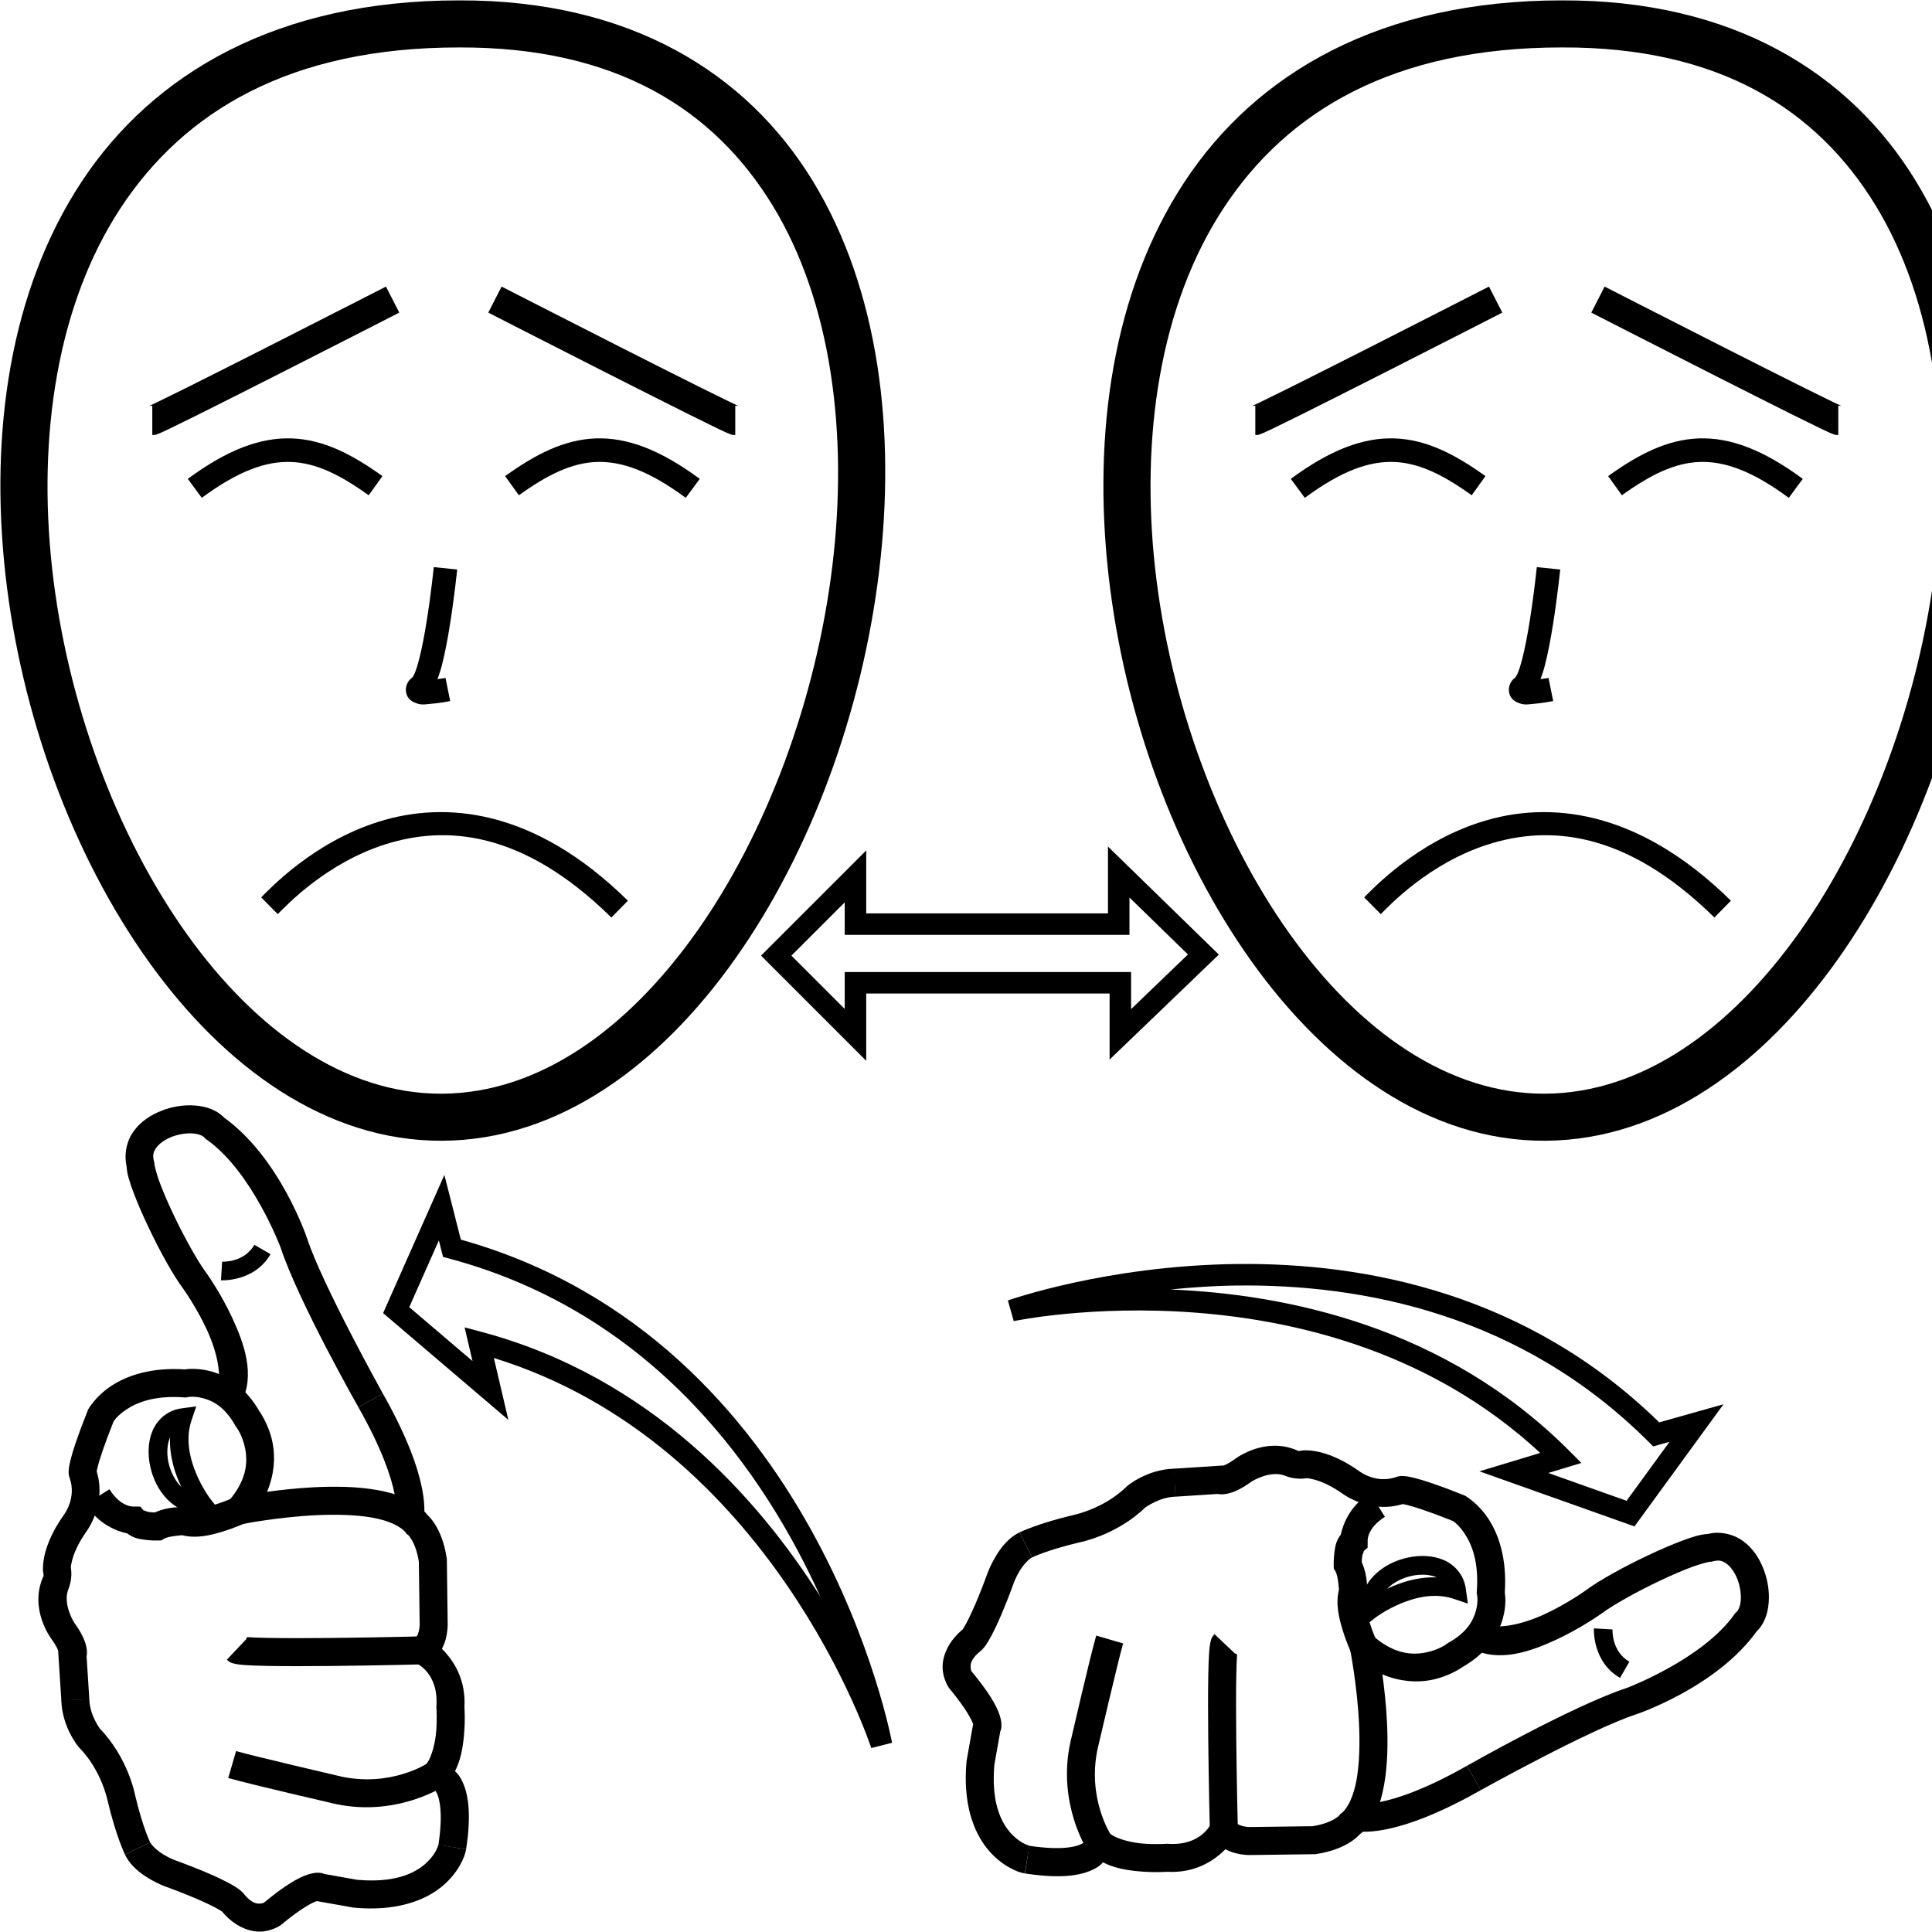 <?xml version="1.0" encoding="UTF-8" standalone="no"?>
<!-- Created with Inkscape (http://www.inkscape.org/) -->

<svg
   xmlns:dc="http://purl.org/dc/elements/1.1/"
   xmlns:cc="http://creativecommons.org/ns#"
   xmlns:rdf="http://www.w3.org/1999/02/22-rdf-syntax-ns#"
   xmlns:svg="http://www.w3.org/2000/svg"
   xmlns="http://www.w3.org/2000/svg"
   xmlns:sodipodi="http://sodipodi.sourceforge.net/DTD/sodipodi-0.dtd"
   xmlns:inkscape="http://www.inkscape.org/namespaces/inkscape"
   width="1000"
   height="1000"
   viewBox="0 0 1000 1000"
   version="1.1"
   id="svg4652"
   inkscape:version="0.92.4 (5da689c313, 2019-01-14)"
   sodipodi:docname="Não ter.svg">
  <defs
     id="defs4646" />
  <sodipodi:namedview
     id="base"
     pagecolor="#ffffff"
     bordercolor="#666666"
     borderopacity="1.0"
     inkscape:pageopacity="0.0"
     inkscape:pageshadow="2"
     inkscape:zoom="0.5"
     inkscape:cx="487.18436"
     inkscape:cy="785.2251"
     inkscape:document-units="px"
     inkscape:current-layer="layer1"
     showgrid="false"
     units="px"
     inkscape:window-width="681"
     inkscape:window-height="706"
     inkscape:window-x="-7"
     inkscape:window-y="0"
     inkscape:window-maximized="0" />
  <g
     inkscape:label="Camada 1"
     inkscape:groupmode="layer"
     id="layer1"
     transform="translate(0,-32.417)">
    <path
       style="color:#000000;font-style:normal;font-variant:normal;font-weight:normal;font-stretch:normal;font-size:medium;line-height:normal;font-family:sans-serif;font-variant-ligatures:normal;font-variant-position:normal;font-variant-caps:normal;font-variant-numeric:normal;font-variant-alternates:normal;font-feature-settings:normal;text-indent:0;text-align:start;text-decoration:none;text-decoration-line:none;text-decoration-style:solid;text-decoration-color:#000000;letter-spacing:normal;word-spacing:normal;text-transform:none;writing-mode:lr-tb;direction:ltr;text-orientation:mixed;dominant-baseline:auto;baseline-shift:baseline;text-anchor:start;white-space:normal;shape-padding:0;clip-rule:nonzero;display:inline;overflow:visible;visibility:visible;opacity:1;isolation:auto;mix-blend-mode:normal;color-interpolation:sRGB;color-interpolation-filters:linearRGB;solid-color:#000000;solid-opacity:1;vector-effect:none;fill:#000000;fill-opacity:1;fill-rule:nonzero;stroke:none;stroke-width:14.501;stroke-linecap:butt;stroke-linejoin:miter;stroke-miterlimit:4;stroke-dasharray:none;stroke-dashoffset:0;stroke-opacity:1;color-rendering:auto;image-rendering:auto;shape-rendering:auto;text-rendering:auto;enable-background:accumulate"
       d="m 46.236,911.961 -14.498,0.328 c 0.319,14.148 8.861,24.23 8.861,24.23 l 0.213,0.262 0.236,0.242 c 11.492,11.716 14.646,27.359 14.646,27.359 l 0.031,0.162 0.037,0.158 c 4.3,18.169 8.934,27.67 8.934,27.67 l 13,-6.426 c 0,0 -3.785,-7.525 -7.822,-24.584 l 0.068,0.32 c 0,0 -3.504,-19.483 -18.541,-34.814 l 0.451,0.504 c 0,0 -5.43,-7.109 -5.617,-15.412 z"
       id="path11877"
       inkscape:connector-curvature="0" />
    <path
       style="color:#000000;font-style:normal;font-variant:normal;font-weight:normal;font-stretch:normal;font-size:medium;line-height:normal;font-family:sans-serif;font-variant-ligatures:normal;font-variant-position:normal;font-variant-caps:normal;font-variant-numeric:normal;font-variant-alternates:normal;font-feature-settings:normal;text-indent:0;text-align:start;text-decoration:none;text-decoration-line:none;text-decoration-style:solid;text-decoration-color:#000000;letter-spacing:normal;word-spacing:normal;text-transform:none;writing-mode:lr-tb;direction:ltr;text-orientation:mixed;dominant-baseline:auto;baseline-shift:baseline;text-anchor:start;white-space:normal;shape-padding:0;clip-rule:nonzero;display:inline;overflow:visible;visibility:visible;opacity:1;isolation:auto;mix-blend-mode:normal;color-interpolation:sRGB;color-interpolation-filters:linearRGB;solid-color:#000000;solid-opacity:1;vector-effect:none;fill:#000000;fill-opacity:1;fill-rule:nonzero;stroke:none;stroke-width:14.501;stroke-linecap:butt;stroke-linejoin:miter;stroke-miterlimit:4;stroke-dasharray:none;stroke-dashoffset:0;stroke-opacity:1;color-rendering:auto;image-rendering:auto;shape-rendering:auto;text-rendering:auto;enable-background:accumulate"
       d="m 98.562,740.955 c -1.716,0.046 -2.063,0.157 -2.789,0.266 -17.77,-1.203 -30.343,3.352 -38.271,8.602 -7.994,5.293 -11.678,11.793 -11.678,11.793 l -0.203,0.375 -0.158,0.396 c -5.43,13.599 -7.872,21.265 -9.014,25.914 -0.571,2.325 -0.825,3.891 -0.906,5.242 -0.041,0.676 -0.038,1.302 0.043,1.986 0.04,0.342 0.1,0.7 0.199,1.086 0.099,0.386 0.438,1.244 0.438,1.244 l -0.209,-0.51 c 3.757,10.265 -2.783,18.928 -2.783,18.928 l -0.072,0.096 -0.07,0.098 c -5.682,7.992 -8.469,14.843 -9.777,19.891 -1.308,5.048 -1.068,9.018 -1.068,9.018 l 0.037,0.389 0.076,0.381 c 0.401,1.987 0.035,2.359 0.035,2.359 l -0.09,0.178 -0.08,0.184 c -7.185,16.541 4.312,31.738 4.312,31.738 l 0.02,0.027 0.02,0.027 c 2.557,3.538 3.318,5.439 3.623,6.385 l -0.084,0.129 1.641,25.416 14.484,-0.631 -1.424,-22.172 c 0.007,-0.037 0.027,-0.051 0.033,-0.088 0.237,-1.397 0.209,-2.99 -0.131,-4.711 -0.68,-3.441 -2.493,-7.427 -6.391,-12.82 l 0.039,0.055 c 0,0 -6.219,-9.804 -2.842,-17.578 l -0.17,0.361 c 0,0 2.507,-5.356 1.219,-11.73 l 0.111,0.77 c 0,0 -0.193,-0.735 0.666,-4.049 0.859,-3.314 2.838,-8.483 7.559,-15.123 l -0.143,0.191 c 0,0 10.494,-13.927 5.312,-30.957 0.021,-0.2 0.073,-0.787 0.457,-2.352 0.851,-3.469 3.102,-10.645 8.184,-23.428 0.154,-0.292 1.619,-2.994 6.791,-6.418 5.457,-3.614 14.496,-7.314 29.641,-6.213 l 1.025,0.074 1.006,-0.213 c 0,0 3.148,-0.716 8.09,0.617 4.942,1.333 11.097,4.466 16.531,14.141 l 0.262,0.463 0.324,0.42 c 0,0 3.248,4.208 4.543,11.203 1.295,6.995 0.845,16.058 -8.66,27.07 l -13.838,16.031 20.76,-4.186 c 0,0 18.265,-3.665 38.439,-4.637 10.087,-0.486 20.613,-0.262 29.17,1.277 8.557,1.539 14.699,4.539 17.195,7.744 l 0.592,0.76 0.77,0.578 c 0,0 0.273,0.039 1.568,2.123 1.27,2.044 2.939,5.687 3.867,11.576 l 0.424,32.686 c 0,0 -0.027,1.719 -0.533,3.654 -0.506,1.935 -1.407,3.005 -1.531,3.066 l -13.113,6.484 13.1,6.508 c 0,0 11.942,4.84 10.75,22.391 l -0.035,0.531 0.041,0.529 c 0,0 0.455,5.992 -0.211,12.951 -0.666,6.96 -3.13,14.278 -5.346,16.277 l -14.07,12.699 18.197,-0.065 c 0.118,0.048 0.476,0.14 1.178,1.254 1.486,2.356 3.983,9.928 1.273,27.684 l 14.336,2.188 c 2.988,-19.579 1.041,-30.652 -3.342,-37.604 -0.717,-1.137 -1.572,-1.932 -2.396,-2.805 3.024,-5.877 4.054,-12.484 4.605,-18.246 0.802,-8.377 0.232,-15.469 0.232,-15.469 l 0.006,1.059 c 1.021,-15.035 -5.9,-25.012 -11.627,-30.67 0.907,-1.777 1.579,-3.559 1.98,-5.092 1.025,-3.915 1.008,-7.295 1.008,-7.295 v -0.055 l -0.441,-34.037 -0.072,-0.488 c -1.192,-7.934 -3.624,-13.607 -5.961,-17.367 -2.337,-3.76 -5.17,-6.057 -5.17,-6.057 l 1.363,1.34 c -6.112,-7.848 -15.769,-11.255 -26.068,-13.107 -10.299,-1.853 -21.687,-2.006 -32.438,-1.488 -9.235,0.445 -17.687,1.421 -24.715,2.381 3.853,-9.181 4.25,-17.918 2.973,-24.816 -1.935,-10.457 -7.33,-17.432 -7.33,-17.432 l 0.586,0.885 c -7.207,-12.831 -17.277,-18.849 -25.398,-21.039 -4.061,-1.095 -7.78,-1.296 -10.484,-1.223 z m -48.857,51.697 c 0.057,0.162 0.102,0.263 0.129,0.367 0.057,0.221 0.075,0.374 0.102,0.541 -0.1,-0.308 -0.12,-0.599 -0.23,-0.908 z"
       id="path11879"
       inkscape:connector-curvature="0"
       sodipodi:nodetypes="ccscccsccccccccscccccccccccccccsccccccscccccscccccccccccsccccccccccccccsccccccccsccccccccsccsscsccccccccc" />
    <path
       style="color:#000000;font-style:normal;font-variant:normal;font-weight:normal;font-stretch:normal;font-size:medium;line-height:normal;font-family:sans-serif;font-variant-ligatures:normal;font-variant-position:normal;font-variant-caps:normal;font-variant-numeric:normal;font-variant-alternates:normal;font-feature-settings:normal;text-indent:0;text-align:start;text-decoration:none;text-decoration-line:none;text-decoration-style:solid;text-decoration-color:#000000;letter-spacing:normal;word-spacing:normal;text-transform:none;writing-mode:lr-tb;direction:ltr;text-orientation:mixed;dominant-baseline:auto;baseline-shift:baseline;text-anchor:start;white-space:normal;shape-padding:0;clip-rule:nonzero;display:inline;overflow:visible;visibility:visible;opacity:1;isolation:auto;mix-blend-mode:normal;color-interpolation:sRGB;color-interpolation-filters:linearRGB;solid-color:#000000;solid-opacity:1;vector-effect:none;fill:#000000;fill-opacity:1;fill-rule:nonzero;stroke:none;stroke-width:14.501;stroke-linecap:butt;stroke-linejoin:miter;stroke-miterlimit:4;stroke-dasharray:none;stroke-dashoffset:0;stroke-opacity:1;color-rendering:auto;image-rendering:auto;shape-rendering:auto;text-rendering:auto;enable-background:accumulate"
       d="m 77.697,985.947 -13,6.426 c 3.062,6.195 8.222,9.813 12.406,12.344 4.184,2.531 7.877,3.922 7.877,3.922 l 0.039,0.016 0.037,0.014 c 14.142,5.168 22.039,8.804 26.184,11 2.072,1.098 3.205,1.835 3.693,2.182 0.489,0.347 -0.162,-0.24 -0.162,-0.24 l -0.229,-0.27 c 6.448,8.025 14.232,11.022 20.213,10.871 5.981,-0.151 10.336,-3.203 10.336,-3.203 l 0.217,-0.156 0.205,-0.17 c 10.45,-8.652 16.321,-11.572 18.365,-12.236 0.067,-0.022 0.042,-0.01 0.1,-0.025 l 19.15,3.4 0.314,0.027 c 21.674,1.925 36.249,-3.619 45.139,-10.857 4.445,-3.619 7.446,-7.568 9.396,-10.98 1.95,-3.413 2.866,-5.989 3.273,-8.431 l -14.32,-2.286 c 0.081,-0.488 -0.376,1.48 -1.543,3.521 -1.167,2.041 -3.043,4.555 -5.961,6.932 -5.813,4.733 -15.866,9.278 -34.486,7.668 l -17.182,-3.051 c -0.429,-0.139 -0.798,-0.367 -1.25,-0.447 -2.22,-0.392 -4.527,-0.103 -7.115,0.738 -5.11,1.662 -11.801,5.538 -22.736,14.549 -0.037,0.028 -0.64,0.471 -2.27,0.512 -1.68,0.043 -4.244,-0.111 -8.541,-5.459 l -0.109,-0.137 -0.117,-0.131 c 0,0 -1.145,-1.145 -2.293,-1.961 -1.148,-0.815 -2.796,-1.848 -5.299,-3.174 -5.005,-2.652 -13.435,-6.486 -27.996,-11.807 l 0.078,0.029 c 0,0 -2.502,-0.953 -5.502,-2.768 -3,-1.815 -6.015,-4.545 -6.912,-6.361 z"
       id="path11881"
       inkscape:connector-curvature="0"
       sodipodi:nodetypes="ccscccccccccccccccccccsccccccccccccccccc" />
    <path
       style="fill:none;stroke:#000000;stroke-width:14.501;stroke-linecap:butt;stroke-linejoin:miter;stroke-miterlimit:4;stroke-dasharray:none;stroke-opacity:1"
       d="M 225.195,951.202 Z"
       id="path11883"
       inkscape:connector-curvature="0" />
    <path
       style="color:#000000;font-style:normal;font-variant:normal;font-weight:normal;font-stretch:normal;font-size:medium;line-height:normal;font-family:sans-serif;font-variant-ligatures:normal;font-variant-position:normal;font-variant-caps:normal;font-variant-numeric:normal;font-variant-alternates:normal;font-feature-settings:normal;text-indent:0;text-align:start;text-decoration:none;text-decoration-line:none;text-decoration-style:solid;text-decoration-color:#000000;letter-spacing:normal;word-spacing:normal;text-transform:none;writing-mode:lr-tb;direction:ltr;text-orientation:mixed;dominant-baseline:auto;baseline-shift:baseline;text-anchor:start;white-space:normal;shape-padding:0;clip-rule:nonzero;display:inline;overflow:visible;visibility:visible;opacity:1;isolation:auto;mix-blend-mode:normal;color-interpolation:sRGB;color-interpolation-filters:linearRGB;solid-color:#000000;solid-opacity:1;vector-effect:none;fill:#000000;fill-opacity:1;fill-rule:nonzero;stroke:none;stroke-width:14.501;stroke-linecap:butt;stroke-linejoin:miter;stroke-miterlimit:4;stroke-dasharray:none;stroke-dashoffset:0;stroke-opacity:1;color-rendering:auto;image-rendering:auto;shape-rendering:auto;text-rendering:auto;enable-background:accumulate"
       d="m 122.188,938.777 -4.051,13.926 c 11.024,3.207 55.473,13.438 55.473,13.438 l 0.062,0.014 0.062,0.014 c 31.555,6.725 55.436,-8.902 55.436,-8.902 l -7.949,-12.127 c 0,0 -18.751,12.316 -44.443,6.85 -0.197,-0.046 -45.916,-10.688 -54.59,-13.211 z"
       id="path11885"
       inkscape:connector-curvature="0" />
    <path
       style="color:#000000;font-style:normal;font-variant:normal;font-weight:normal;font-stretch:normal;font-size:medium;line-height:normal;font-family:sans-serif;font-variant-ligatures:normal;font-variant-position:normal;font-variant-caps:normal;font-variant-numeric:normal;font-variant-alternates:normal;font-feature-settings:normal;text-indent:0;text-align:start;text-decoration:none;text-decoration-line:none;text-decoration-style:solid;text-decoration-color:#000000;letter-spacing:normal;word-spacing:normal;text-transform:none;writing-mode:lr-tb;direction:ltr;text-orientation:mixed;dominant-baseline:auto;baseline-shift:baseline;text-anchor:start;white-space:normal;shape-padding:0;clip-rule:nonzero;display:inline;overflow:visible;visibility:visible;opacity:1;isolation:auto;mix-blend-mode:normal;color-interpolation:sRGB;color-interpolation-filters:linearRGB;solid-color:#000000;solid-opacity:1;vector-effect:none;fill:#000000;fill-opacity:1;fill-rule:nonzero;stroke:none;stroke-width:14.501;stroke-linecap:butt;stroke-linejoin:miter;stroke-miterlimit:4;stroke-dasharray:none;stroke-dashoffset:0;stroke-opacity:1;color-rendering:auto;image-rendering:auto;shape-rendering:auto;text-rendering:auto;enable-background:accumulate"
       d="m 218.184,879.4 c 0,0 -23.22,0.583 -46.773,0.818 -11.777,0.118 -23.644,0.147 -32.645,-0.023 -4.5,-0.085 -8.3,-0.224 -10.887,-0.41 -0.139,0.259 -0.51,1.143 -0.51,1.143 l -9.963,10.539 c 1.865,1.764 2.732,1.715 3.467,1.932 0.735,0.217 1.315,0.324 1.924,0.422 1.217,0.196 2.51,0.32 4.043,0.43 3.065,0.22 7.016,0.356 11.652,0.443 9.272,0.176 21.214,0.144 33.062,0.025 23.698,-0.237 46.992,-0.822 46.992,-0.822 z"
       id="path11887"
       inkscape:connector-curvature="0"
       sodipodi:nodetypes="cscccccccsscc" />
    <path
       style="color:#000000;font-style:normal;font-variant:normal;font-weight:normal;font-stretch:normal;font-size:medium;line-height:normal;font-family:sans-serif;font-variant-ligatures:normal;font-variant-position:normal;font-variant-caps:normal;font-variant-numeric:normal;font-variant-alternates:normal;font-feature-settings:normal;text-indent:0;text-align:start;text-decoration:none;text-decoration-line:none;text-decoration-style:solid;text-decoration-color:#000000;letter-spacing:normal;word-spacing:normal;text-transform:none;writing-mode:lr-tb;direction:ltr;text-orientation:mixed;dominant-baseline:auto;baseline-shift:baseline;text-anchor:start;white-space:normal;shape-padding:0;clip-rule:nonzero;display:inline;overflow:visible;visibility:visible;opacity:1;isolation:auto;mix-blend-mode:normal;color-interpolation:sRGB;color-interpolation-filters:linearRGB;solid-color:#000000;solid-opacity:1;vector-effect:none;fill:#000000;fill-opacity:1;fill-rule:nonzero;stroke:none;stroke-width:14.501;stroke-linecap:butt;stroke-linejoin:miter;stroke-miterlimit:4;stroke-dasharray:none;stroke-dashoffset:0;stroke-opacity:1;color-rendering:auto;image-rendering:auto;shape-rendering:auto;text-rendering:auto;enable-background:accumulate"
       d="m 56.658,803.266 -12.285,7.707 c 6.734,10.734 16.496,14.064 21.514,15.145 3.356,2.668 6.805,2.976 9.541,3.334 3.337,0.437 6.162,0.338 6.162,0.338 l 1.84,-0.057 1.59,-0.928 c 2.223,-1.296 9.075,-1.736 9.27,-1.748 7.48,1.843 14.718,-0.01 20.777,-1.842 6.584,-1.99 11.775,-4.439 11.775,-4.439 l -6.168,-13.125 c 0,0 -4.348,2.034 -9.805,3.684 -5.456,1.649 -12.037,2.216 -13.865,1.598 l -0.992,-0.336 -1.049,-0.041 c 0,0 -7.329,-0.645 -14.791,2.684 -0.611,-5.6e-4 -1.359,0.033 -2.863,-0.164 -2.015,-0.264 -3.669,-1.664 -2.51,-0.283 l -2.154,-2.566 -3.352,-0.021 c 0,0 -6.594,0.691 -12.635,-8.938 z"
       id="path11891"
       inkscape:connector-curvature="0" />
    <path
       style="color:#000000;font-style:normal;font-variant:normal;font-weight:normal;font-stretch:normal;font-size:medium;line-height:normal;font-family:sans-serif;font-variant-ligatures:normal;font-variant-position:normal;font-variant-caps:normal;font-variant-numeric:normal;font-variant-alternates:normal;font-feature-settings:normal;text-indent:0;text-align:start;text-decoration:none;text-decoration-line:none;text-decoration-style:solid;text-decoration-color:#000000;letter-spacing:normal;word-spacing:normal;text-transform:none;writing-mode:lr-tb;direction:ltr;text-orientation:mixed;dominant-baseline:auto;baseline-shift:baseline;text-anchor:start;white-space:normal;shape-padding:0;clip-rule:nonzero;display:inline;overflow:visible;visibility:visible;opacity:1;isolation:auto;mix-blend-mode:normal;color-interpolation:sRGB;color-interpolation-filters:linearRGB;solid-color:#000000;solid-opacity:1;vector-effect:none;fill:#000000;fill-opacity:1;fill-rule:nonzero;stroke:none;stroke-width:14.501;stroke-linecap:butt;stroke-linejoin:miter;stroke-miterlimit:4;stroke-dasharray:none;stroke-dashoffset:0;stroke-opacity:1;color-rendering:auto;image-rendering:auto;shape-rendering:auto;text-rendering:auto;enable-background:accumulate"
       d="m 198.139,753.68 -12.615,7.152 c 12.267,21.637 16.99,36.148 18.707,44.848 0.859,4.35 0.971,7.247 0.92,8.893 -0.051,1.646 -0.078,1.424 -0.078,1.424 l 13.896,4.145 c 0,0 0.588,-2.284 0.676,-5.119 0.088,-2.835 -0.138,-6.834 -1.188,-12.15 -2.099,-10.632 -7.47,-26.528 -20.318,-49.191 z"
       id="path11893"
       inkscape:connector-curvature="0" />
    <path
       style="color:#000000;font-style:normal;font-variant:normal;font-weight:normal;font-stretch:normal;font-size:medium;line-height:normal;font-family:sans-serif;font-variant-ligatures:normal;font-variant-position:normal;font-variant-caps:normal;font-variant-numeric:normal;font-variant-alternates:normal;font-feature-settings:normal;text-indent:0;text-align:start;text-decoration:none;text-decoration-line:none;text-decoration-style:solid;text-decoration-color:#000000;letter-spacing:normal;word-spacing:normal;text-transform:none;writing-mode:lr-tb;direction:ltr;text-orientation:mixed;dominant-baseline:auto;baseline-shift:baseline;text-anchor:start;white-space:normal;shape-padding:0;clip-rule:nonzero;display:inline;overflow:visible;visibility:visible;opacity:1;isolation:auto;mix-blend-mode:normal;color-interpolation:sRGB;color-interpolation-filters:linearRGB;solid-color:#000000;solid-opacity:1;vector-effect:none;fill:#000000;fill-opacity:1;fill-rule:nonzero;stroke:none;stroke-width:14.501;stroke-linecap:butt;stroke-linejoin:miter;stroke-miterlimit:4;stroke-dasharray:none;stroke-dashoffset:0;stroke-opacity:1;color-rendering:auto;image-rendering:auto;shape-rendering:auto;text-rendering:auto;enable-background:accumulate"
       d="m 96.678,604.553 c -4.351,0.179 -8.742,1.114 -12.916,2.723 -5.565,2.145 -10.825,5.507 -14.529,10.586 -3.524,4.83 -5.157,11.498 -3.717,18.252 0.274,4.268 1.637,8.288 3.555,13.434 1.991,5.342 4.638,11.448 7.578,17.652 5.881,12.409 12.723,24.962 18.33,32.471 l -0.076,-0.102 c 0,0 6.751,9.417 12.16,21.08 5.409,11.664 8.164,24.916 4.918,30.99 l 12.789,6.834 c 7.578,-14.18 1.54,-30.789 -4.551,-43.924 C 114.128,701.414 106.672,691.096 106.672,691.096 l -0.037,-0.051 -0.039,-0.051 c -4.235,-5.67 -11.235,-18.175 -16.842,-30.006 -2.804,-5.915 -5.314,-11.725 -7.096,-16.506 -1.782,-4.781 -2.717,-8.985 -2.738,-9.484 l -0.033,-0.773 -0.197,-0.75 c -0.835,-3.19 -0.277,-4.963 1.258,-7.066 1.535,-2.104 4.47,-4.229 8.031,-5.602 3.561,-1.373 7.665,-1.973 10.902,-1.721 3.237,0.252 5.268,1.367 5.891,2.082 l 0.574,0.66 0.715,0.506 c 23.38,16.489 38.137,55.686 38.137,55.686 l -0.057,-0.166 c 9.241,28.214 40.383,82.979 40.383,82.979 l 12.627,-7.131 c 0,0 -31.344,-56.29 -39.229,-80.361 l -0.027,-0.082 -0.029,-0.082 c 0,0 -13.99,-41.919 -43.445,-62.693 l 1.289,1.166 c -4.133,-4.748 -9.976,-6.576 -15.703,-7.021 -1.432,-0.111 -2.878,-0.134 -4.328,-0.074 z"
       id="path11895"
       inkscape:connector-curvature="0"
       sodipodi:nodetypes="csscssccsccscccssccccssccccccccccccscc" />
    <path
       style="color:#000000;font-style:normal;font-variant:normal;font-weight:normal;font-stretch:normal;font-size:medium;line-height:normal;font-family:sans-serif;font-variant-ligatures:normal;font-variant-position:normal;font-variant-caps:normal;font-variant-numeric:normal;font-variant-alternates:normal;font-feature-settings:normal;text-indent:0;text-align:start;text-decoration:none;text-decoration-line:none;text-decoration-style:solid;text-decoration-color:#000000;letter-spacing:normal;word-spacing:normal;text-transform:none;writing-mode:lr-tb;direction:ltr;text-orientation:mixed;dominant-baseline:auto;baseline-shift:baseline;text-anchor:start;white-space:normal;shape-padding:0;clip-rule:nonzero;display:inline;overflow:visible;visibility:visible;opacity:1;isolation:auto;mix-blend-mode:normal;color-interpolation:sRGB;color-interpolation-filters:linearRGB;solid-color:#000000;solid-opacity:1;vector-effect:none;fill:#000000;fill-opacity:1;fill-rule:nonzero;stroke:none;stroke-width:9.668;stroke-linecap:butt;stroke-linejoin:miter;stroke-miterlimit:4;stroke-dasharray:none;stroke-dashoffset:0;stroke-opacity:1;color-rendering:auto;image-rendering:auto;shape-rendering:auto;text-rendering:auto;enable-background:accumulate"
       d="m 101.566,760.342 -7.725,1.064 c -7.071,0.974 -12.331,5.682 -14.789,11.361 -2.458,5.679 -2.663,12.239 -1.32,18.557 1.343,6.318 4.278,12.468 8.887,17.174 4.609,4.705 11.153,7.878 18.643,7.436 l 9.273,-0.549 -5.77,-7.279 c 0,0 -16.098,-21.264 -9.682,-40.371 z m -13.58,16.152 c -0.307,9.852 2.593,18.78 5.867,25.523 -0.106,-0.104 -0.223,-0.176 -0.328,-0.283 -3.046,-3.11 -5.335,-7.709 -6.336,-12.42 -1.001,-4.711 -0.669,-9.459 0.736,-12.707 0.018,-0.042 0.042,-0.072 0.061,-0.113 z"
       id="path11897"
       inkscape:connector-curvature="0" />
    <path
       style="color:#000000;font-style:normal;font-variant:normal;font-weight:normal;font-stretch:normal;font-size:medium;line-height:normal;font-family:sans-serif;font-variant-ligatures:normal;font-variant-position:normal;font-variant-caps:normal;font-variant-numeric:normal;font-variant-alternates:normal;font-feature-settings:normal;text-indent:0;text-align:start;text-decoration:none;text-decoration-line:none;text-decoration-style:solid;text-decoration-color:#000000;letter-spacing:normal;word-spacing:normal;text-transform:none;writing-mode:lr-tb;direction:ltr;text-orientation:mixed;dominant-baseline:auto;baseline-shift:baseline;text-anchor:start;white-space:normal;shape-padding:0;clip-rule:nonzero;display:inline;overflow:visible;visibility:visible;opacity:1;isolation:auto;mix-blend-mode:normal;color-interpolation:sRGB;color-interpolation-filters:linearRGB;solid-color:#000000;solid-opacity:1;vector-effect:none;fill:#000000;fill-opacity:1;fill-rule:nonzero;stroke:none;stroke-width:9.668;stroke-linecap:butt;stroke-linejoin:miter;stroke-miterlimit:4;stroke-dasharray:none;stroke-dashoffset:0;stroke-opacity:1;color-rendering:auto;image-rendering:auto;shape-rendering:auto;text-rendering:auto;enable-background:accumulate"
       d="m 131.658,676.738 c -5.43,9.406 -16.695,8.719 -16.695,8.719 l -0.578,9.65 c 0,0 17.241,1.023 25.646,-13.535 z"
       id="path11901"
       inkscape:connector-curvature="0" />
    <path
       style="color:#000000;font-style:normal;font-variant:normal;font-weight:normal;font-stretch:normal;font-size:medium;line-height:normal;font-family:sans-serif;font-variant-ligatures:normal;font-variant-position:normal;font-variant-caps:normal;font-variant-numeric:normal;font-variant-alternates:normal;font-feature-settings:normal;text-indent:0;text-align:start;text-decoration:none;text-decoration-line:none;text-decoration-style:solid;text-decoration-color:#000000;letter-spacing:normal;word-spacing:normal;text-transform:none;writing-mode:lr-tb;direction:ltr;text-orientation:mixed;dominant-baseline:auto;baseline-shift:baseline;text-anchor:start;white-space:normal;shape-padding:0;clip-rule:nonzero;display:inline;overflow:visible;visibility:visible;opacity:1;isolation:auto;mix-blend-mode:normal;color-interpolation:sRGB;color-interpolation-filters:linearRGB;solid-color:#000000;solid-opacity:1;vector-effect:none;fill:#000000;fill-opacity:1;fill-rule:nonzero;stroke:none;stroke-width:14.501;stroke-linecap:butt;stroke-linejoin:miter;stroke-miterlimit:4;stroke-dasharray:none;stroke-dashoffset:0;stroke-opacity:1;color-rendering:auto;image-rendering:auto;shape-rendering:auto;text-rendering:auto;enable-background:accumulate"
       d="m 607.812,792.604 c -14.148,0.319 -24.23,8.863 -24.23,8.863 l -0.262,0.213 -0.242,0.236 c -11.716,11.492 -27.359,14.646 -27.359,14.646 l -0.162,0.029 -0.158,0.039 c -18.169,4.3 -27.67,8.934 -27.67,8.934 l 6.426,12.998 c 0,0 7.525,-3.783 24.584,-7.82 l -0.32,0.068 c 0,0 19.483,-3.504 34.814,-18.541 l -0.504,0.449 c 0,0 7.412,-5.442 15.715,-5.629 z"
       id="path11877-2"
       inkscape:connector-curvature="0"
       sodipodi:nodetypes="ccccccccccccccc" />
    <path
       style="color:#000000;font-style:normal;font-variant:normal;font-weight:normal;font-stretch:normal;font-size:medium;line-height:normal;font-family:sans-serif;font-variant-ligatures:normal;font-variant-position:normal;font-variant-caps:normal;font-variant-numeric:normal;font-variant-alternates:normal;font-feature-settings:normal;text-indent:0;text-align:start;text-decoration:none;text-decoration-line:none;text-decoration-style:solid;text-decoration-color:#000000;letter-spacing:normal;word-spacing:normal;text-transform:none;writing-mode:lr-tb;direction:ltr;text-orientation:mixed;dominant-baseline:auto;baseline-shift:baseline;text-anchor:start;white-space:normal;shape-padding:0;clip-rule:nonzero;display:inline;overflow:visible;visibility:visible;opacity:1;isolation:auto;mix-blend-mode:normal;color-interpolation:sRGB;color-interpolation-filters:linearRGB;solid-color:#000000;solid-opacity:1;vector-effect:none;fill:#000000;fill-opacity:1;fill-rule:nonzero;stroke:none;stroke-width:14.501;stroke-linecap:butt;stroke-linejoin:miter;stroke-miterlimit:4;stroke-dasharray:none;stroke-dashoffset:0;stroke-opacity:1;color-rendering:auto;image-rendering:auto;shape-rendering:auto;text-rendering:auto;enable-background:accumulate"
       d="m 659.295,780.73 c -11.253,0.202 -19.801,6.668 -19.801,6.668 l -0.027,0.019 -0.027,0.019 c -3.538,2.557 -5.439,3.32 -6.385,3.625 l -0.129,-0.084 -25.416,1.639 0.934,14.473 21.869,-1.41 c 0.037,0.007 0.051,0.027 0.088,0.033 1.397,0.237 2.99,0.209 4.711,-0.131 3.441,-0.68 7.429,-2.493 12.822,-6.391 l -0.055,0.039 c 0,0 9.802,-6.219 17.576,-2.842 l -0.361,-0.17 c 0,0 5.356,2.505 11.73,1.217 l -0.77,0.113 c 0,0 0.735,-0.193 4.049,0.666 3.314,0.859 8.485,2.838 15.125,7.559 l -0.193,-0.143 c 0,0 13.926,10.493 30.955,5.312 0.199,0.021 0.787,0.073 2.354,0.457 3.469,0.852 10.646,3.102 23.434,8.186 0.3,0.158 2.993,1.623 6.412,6.787 3.614,5.457 7.314,14.498 6.213,29.643 l -0.074,1.025 0.213,1.006 c 0,0 0.716,3.148 -0.617,8.09 -1.333,4.942 -4.466,11.097 -14.141,16.531 l -0.463,0.26 -0.42,0.326 c 0,0 -4.206,3.248 -11.201,4.543 -6.995,1.295 -16.06,0.845 -27.072,-8.66 l -16.031,-13.838 4.186,20.76 c 0,0 3.665,18.263 4.637,38.438 0.486,10.087 0.262,20.615 -1.277,29.172 -1.539,8.557 -4.539,14.699 -7.744,17.195 l -0.76,0.592 -0.578,0.77 c 0,0 -0.039,0.273 -2.123,1.568 -2.044,1.27 -5.687,2.939 -11.576,3.867 l -32.695,0.422 c -0.009,-1.6e-4 -1.714,-0.028 -3.645,-0.533 -1.935,-0.507 -3.005,-1.408 -3.066,-1.531 l -6.484,-13.111 -6.508,13.1 c 0,0 -4.84,11.942 -22.391,10.75 l -0.529,-0.037 -0.529,0.043 c 0,0 -5.993,0.455 -12.953,-0.211 -6.96,-0.666 -14.278,-3.132 -16.277,-5.348 l -12.699,-14.068 0.064,18.195 c -0.048,0.118 -0.14,0.477 -1.254,1.18 -2.356,1.486 -9.926,3.983 -27.682,1.273 l -2.188,14.334 c 19.579,2.987 30.65,1.041 37.602,-3.342 1.137,-0.717 1.932,-1.572 2.805,-2.396 5.877,3.024 12.484,4.056 18.246,4.607 8.377,0.802 15.471,0.233 15.471,0.233 l -1.061,0 c 15.035,1.021 25.012,-5.898 30.67,-11.625 1.776,0.907 3.559,1.579 5.092,1.98 3.915,1.025 7.293,1.008 7.293,1.008 h 0.057 l 34.037,-0.441 0.488,-0.074 c 7.934,-1.192 13.607,-3.624 17.367,-5.961 3.76,-2.337 6.057,-5.168 6.057,-5.168 l -1.34,1.361 c 7.848,-6.112 11.255,-15.769 13.107,-26.068 1.853,-10.299 2.006,-21.685 1.488,-32.436 -0.445,-9.235 -1.421,-17.688 -2.381,-24.715 9.181,3.853 17.918,4.25 24.816,2.973 10.457,-1.935 17.432,-7.33 17.432,-7.33 l -0.885,0.584 c 12.831,-7.207 18.848,-17.275 21.039,-25.396 1.79,-6.638 1.236,-11.402 0.957,-13.273 1.203,-17.771 -3.352,-30.344 -8.602,-38.273 -5.293,-7.994 -11.793,-11.676 -11.793,-11.676 l -0.375,-0.205 -0.396,-0.158 c -13.599,-5.429 -21.265,-7.871 -25.914,-9.012 -2.325,-0.571 -3.891,-0.825 -5.242,-0.906 -0.676,-0.041 -1.302,-0.04 -1.986,0.041 -0.342,0.041 -0.7,0.102 -1.086,0.201 -0.386,0.099 -1.244,0.438 -1.244,0.438 l 0.51,-0.209 c -10.265,3.757 -18.928,-2.785 -18.928,-2.785 l -0.096,-0.072 -0.098,-0.068 c -7.992,-5.682 -14.843,-8.471 -19.891,-9.779 -5.048,-1.308 -9.018,-1.066 -9.018,-1.066 l -0.389,0.035 -0.381,0.078 c -1.987,0.401 -2.359,0.033 -2.359,0.033 l -0.178,-0.09 -0.184,-0.078 c -4.135,-1.796 -8.187,-2.425 -11.938,-2.357 z m 68.156,29.84 c -0.163,0.057 -0.265,0.104 -0.369,0.131 -0.223,0.057 -0.379,0.077 -0.547,0.104 0.311,-0.1 0.604,-0.123 0.916,-0.234 z"
       id="path11879-7"
       inkscape:connector-curvature="0" />
    <path
       style="color:#000000;font-style:normal;font-variant:normal;font-weight:normal;font-stretch:normal;font-size:medium;line-height:normal;font-family:sans-serif;font-variant-ligatures:normal;font-variant-position:normal;font-variant-caps:normal;font-variant-numeric:normal;font-variant-alternates:normal;font-feature-settings:normal;text-indent:0;text-align:start;text-decoration:none;text-decoration-line:none;text-decoration-style:solid;text-decoration-color:#000000;letter-spacing:normal;word-spacing:normal;text-transform:none;writing-mode:lr-tb;direction:ltr;text-orientation:mixed;dominant-baseline:auto;baseline-shift:baseline;text-anchor:start;white-space:normal;shape-padding:0;clip-rule:nonzero;display:inline;overflow:visible;visibility:visible;opacity:1;isolation:auto;mix-blend-mode:normal;color-interpolation:sRGB;color-interpolation-filters:linearRGB;solid-color:#000000;solid-opacity:1;vector-effect:none;fill:#000000;fill-opacity:1;fill-rule:nonzero;stroke:none;stroke-width:14.501;stroke-linecap:butt;stroke-linejoin:miter;stroke-miterlimit:4;stroke-dasharray:none;stroke-dashoffset:0;stroke-opacity:1;color-rendering:auto;image-rendering:auto;shape-rendering:auto;text-rendering:auto;enable-background:accumulate"
       d="m 527.729,825.562 c -6.195,3.062 -9.813,8.224 -12.344,12.408 -2.531,4.184 -3.922,7.877 -3.922,7.877 l -0.016,0.037 -0.014,0.039 c -5.168,14.142 -8.804,22.037 -11,26.182 -1.098,2.072 -1.835,3.205 -2.182,3.693 -0.347,0.489 0.242,-0.162 0.242,-0.162 l 0.268,-0.227 c -8.025,6.448 -11.022,14.23 -10.871,20.211 0.151,5.981 3.205,10.336 3.205,10.336 l 0.154,0.219 0.17,0.205 c 8.653,10.45 11.572,16.321 12.236,18.365 0.022,0.067 0.008,0.042 0.025,0.1 l -3.398,19.148 -0.029,0.314 c -1.925,21.674 3.619,36.251 10.857,45.141 3.619,4.445 7.568,7.446 10.98,9.396 3.413,1.95 5.89,2.849 8.332,3.256 l 2.385,-14.303 c 0.488,0.081 -1.478,-0.376 -3.52,-1.543 -2.041,-1.167 -4.557,-3.045 -6.934,-5.963 -4.733,-5.813 -9.278,-15.865 -7.668,-34.484 l 3.051,-17.182 c 0.139,-0.429 0.367,-0.798 0.447,-1.25 0.392,-2.22 0.103,-4.527 -0.738,-7.115 -1.661,-5.11 -5.536,-11.801 -14.545,-22.734 -0.024,-0.031 -0.472,-0.635 -0.514,-2.271 -0.042,-1.68 0.109,-4.244 5.457,-8.541 l 0.137,-0.111 0.133,-0.115 c 0,0 1.144,-1.145 1.959,-2.293 0.815,-1.148 1.848,-2.796 3.174,-5.299 2.646,-4.994 6.474,-13.416 11.777,-27.92 0,0 0.953,-2.502 2.768,-5.502 1.815,-3 4.545,-6.013 6.361,-6.91 z"
       id="path11881-6"
       inkscape:connector-curvature="0" />
    <path
       style="fill:none;stroke:#000000;stroke-width:14.501;stroke-linecap:butt;stroke-linejoin:miter;stroke-miterlimit:4;stroke-dasharray:none;stroke-opacity:1"
       d="M 568.9,986.062 Z"
       id="path11883-3"
       inkscape:connector-curvature="0" />
    <path
       style="color:#000000;font-style:normal;font-variant:normal;font-weight:normal;font-stretch:normal;font-size:medium;line-height:normal;font-family:sans-serif;font-variant-ligatures:normal;font-variant-position:normal;font-variant-caps:normal;font-variant-numeric:normal;font-variant-alternates:normal;font-feature-settings:normal;text-indent:0;text-align:start;text-decoration:none;text-decoration-line:none;text-decoration-style:solid;text-decoration-color:#000000;letter-spacing:normal;word-spacing:normal;text-transform:none;writing-mode:lr-tb;direction:ltr;text-orientation:mixed;dominant-baseline:auto;baseline-shift:baseline;text-anchor:start;white-space:normal;shape-padding:0;clip-rule:nonzero;display:inline;overflow:visible;visibility:visible;opacity:1;isolation:auto;mix-blend-mode:normal;color-interpolation:sRGB;color-interpolation-filters:linearRGB;solid-color:#000000;solid-opacity:1;vector-effect:none;fill:#000000;fill-opacity:1;fill-rule:nonzero;stroke:none;stroke-width:14.501;stroke-linecap:butt;stroke-linejoin:miter;stroke-miterlimit:4;stroke-dasharray:none;stroke-dashoffset:0;stroke-opacity:1;color-rendering:auto;image-rendering:auto;shape-rendering:auto;text-rendering:auto;enable-background:accumulate"
       d="m 567.398,879.004 c -3.207,11.024 -13.438,55.473 -13.438,55.473 l -0.014,0.062 -0.014,0.061 c -6.725,31.555 8.902,55.438 8.902,55.438 l 12.127,-7.949 c 0,0 -12.319,-18.754 -6.85,-44.449 0.048,-0.204 10.688,-45.911 13.211,-54.584 z"
       id="path11885-9"
       inkscape:connector-curvature="0" />
    <path
       style="color:#000000;font-style:normal;font-variant:normal;font-weight:normal;font-stretch:normal;font-size:medium;line-height:normal;font-family:sans-serif;font-variant-ligatures:normal;font-variant-position:normal;font-variant-caps:normal;font-variant-numeric:normal;font-variant-alternates:normal;font-feature-settings:normal;text-indent:0;text-align:start;text-decoration:none;text-decoration-line:none;text-decoration-style:solid;text-decoration-color:#000000;letter-spacing:normal;word-spacing:normal;text-transform:none;writing-mode:lr-tb;direction:ltr;text-orientation:mixed;dominant-baseline:auto;baseline-shift:baseline;text-anchor:start;white-space:normal;shape-padding:0;clip-rule:nonzero;display:inline;overflow:visible;visibility:visible;opacity:1;isolation:auto;mix-blend-mode:normal;color-interpolation:sRGB;color-interpolation-filters:linearRGB;solid-color:#000000;solid-opacity:1;vector-effect:none;fill:#000000;fill-opacity:1;fill-rule:nonzero;stroke:none;stroke-width:14.501;stroke-linecap:butt;stroke-linejoin:miter;stroke-miterlimit:4;stroke-dasharray:none;stroke-dashoffset:0;stroke-opacity:1;color-rendering:auto;image-rendering:auto;shape-rendering:auto;text-rendering:auto;enable-background:accumulate"
       d="m 628.635,878.273 c -1.764,1.865 -1.715,2.73 -1.932,3.465 -0.217,0.735 -0.324,1.315 -0.422,1.924 -0.196,1.217 -0.32,2.51 -0.43,4.043 -0.22,3.065 -0.356,7.016 -0.443,11.652 -0.176,9.272 -0.144,21.216 -0.025,33.064 0.237,23.698 0.822,46.992 0.822,46.992 l 14.496,-0.363 c 0,0 -0.583,-23.22 -0.818,-46.773 -0.118,-11.777 -0.147,-23.644 0.023,-32.645 0.085,-4.5 0.224,-8.302 0.41,-10.889 -0.222,-0.162 -1.143,-0.51 -1.143,-0.51 z"
       id="path11887-1"
       inkscape:connector-curvature="0"
       sodipodi:nodetypes="ccscscccscccc" />
    <path
       style="color:#000000;font-style:normal;font-variant:normal;font-weight:normal;font-stretch:normal;font-size:medium;line-height:normal;font-family:sans-serif;font-variant-ligatures:normal;font-variant-position:normal;font-variant-caps:normal;font-variant-numeric:normal;font-variant-alternates:normal;font-feature-settings:normal;text-indent:0;text-align:start;text-decoration:none;text-decoration-line:none;text-decoration-style:solid;text-decoration-color:#000000;letter-spacing:normal;word-spacing:normal;text-transform:none;writing-mode:lr-tb;direction:ltr;text-orientation:mixed;dominant-baseline:auto;baseline-shift:baseline;text-anchor:start;white-space:normal;shape-padding:0;clip-rule:nonzero;display:inline;overflow:visible;visibility:visible;opacity:1;isolation:auto;mix-blend-mode:normal;color-interpolation:sRGB;color-interpolation-filters:linearRGB;solid-color:#000000;solid-opacity:1;vector-effect:none;fill:#000000;fill-opacity:1;fill-rule:nonzero;stroke:none;stroke-width:14.501;stroke-linecap:butt;stroke-linejoin:miter;stroke-miterlimit:4;stroke-dasharray:none;stroke-dashoffset:0;stroke-opacity:1;color-rendering:auto;image-rendering:auto;shape-rendering:auto;text-rendering:auto;enable-background:accumulate"
       d="m 709.129,805.24 c -10.734,6.734 -14.06,16.496 -15.141,21.514 -2.669,3.356 -2.98,6.802 -3.338,9.539 -0.437,3.337 -0.338,6.162 -0.338,6.162 l 0.057,1.842 0.928,1.59 c 1.296,2.222 1.735,9.07 1.748,9.268 -1.843,7.48 0.01,14.718 1.842,20.777 1.99,6.584 4.441,11.777 4.441,11.777 l 13.123,-6.168 c 0,0 -2.034,-4.348 -3.684,-9.805 -1.649,-5.456 -2.216,-12.037 -1.598,-13.865 l 0.336,-0.994 0.041,-1.047 c 0,0 0.644,-7.329 -2.684,-14.791 5.4e-4,-0.61 -0.031,-1.358 0.166,-2.863 0.264,-2.015 1.662,-3.669 0.281,-2.51 l 2.566,-2.154 0.021,-3.352 c 0,0 -0.691,-6.596 8.938,-12.637 z"
       id="path11891-2"
       inkscape:connector-curvature="0" />
    <path
       style="color:#000000;font-style:normal;font-variant:normal;font-weight:normal;font-stretch:normal;font-size:medium;line-height:normal;font-family:sans-serif;font-variant-ligatures:normal;font-variant-position:normal;font-variant-caps:normal;font-variant-numeric:normal;font-variant-alternates:normal;font-feature-settings:normal;text-indent:0;text-align:start;text-decoration:none;text-decoration-line:none;text-decoration-style:solid;text-decoration-color:#000000;letter-spacing:normal;word-spacing:normal;text-transform:none;writing-mode:lr-tb;direction:ltr;text-orientation:mixed;dominant-baseline:auto;baseline-shift:baseline;text-anchor:start;white-space:normal;shape-padding:0;clip-rule:nonzero;display:inline;overflow:visible;visibility:visible;opacity:1;isolation:auto;mix-blend-mode:normal;color-interpolation:sRGB;color-interpolation-filters:linearRGB;solid-color:#000000;solid-opacity:1;vector-effect:none;fill:#000000;fill-opacity:1;fill-rule:nonzero;stroke:none;stroke-width:14.501;stroke-linecap:butt;stroke-linejoin:miter;stroke-miterlimit:4;stroke-dasharray:none;stroke-dashoffset:0;stroke-opacity:1;color-rendering:auto;image-rendering:auto;shape-rendering:auto;text-rendering:auto;enable-background:accumulate"
       d="m 759.291,946.379 c -21.637,12.267 -36.17,17.001 -44.869,18.719 -4.35,0.859 -7.247,0.971 -8.893,0.92 -1.646,-0.051 -1.424,-0.078 -1.424,-0.078 l -4.145,13.896 c 0,0 2.286,0.588 5.121,0.676 2.835,0.088 6.832,-0.138 12.148,-1.188 10.632,-2.099 26.528,-7.472 49.191,-20.32 z"
       id="path11893-8"
       inkscape:connector-curvature="0"
       sodipodi:nodetypes="csccccccc" />
    <path
       style="color:#000000;font-style:normal;font-variant:normal;font-weight:normal;font-stretch:normal;font-size:medium;line-height:normal;font-family:sans-serif;font-variant-ligatures:normal;font-variant-position:normal;font-variant-caps:normal;font-variant-numeric:normal;font-variant-alternates:normal;font-feature-settings:normal;text-indent:0;text-align:start;text-decoration:none;text-decoration-line:none;text-decoration-style:solid;text-decoration-color:#000000;letter-spacing:normal;word-spacing:normal;text-transform:none;writing-mode:lr-tb;direction:ltr;text-orientation:mixed;dominant-baseline:auto;baseline-shift:baseline;text-anchor:start;white-space:normal;shape-padding:0;clip-rule:nonzero;display:inline;overflow:visible;visibility:visible;opacity:1;isolation:auto;mix-blend-mode:normal;color-interpolation:sRGB;color-interpolation-filters:linearRGB;solid-color:#000000;solid-opacity:1;vector-effect:none;fill:#000000;fill-opacity:1;fill-rule:nonzero;stroke:none;stroke-width:14.501;stroke-linecap:butt;stroke-linejoin:miter;stroke-miterlimit:4;stroke-dasharray:none;stroke-dashoffset:0;stroke-opacity:1;color-rendering:auto;image-rendering:auto;shape-rendering:auto;text-rendering:auto;enable-background:accumulate"
       d="m 888.252,825.781 c -1.4,0.034 -2.829,0.296 -4.254,0.6 -4.271,0.272 -8.294,1.638 -13.443,3.557 -5.342,1.991 -11.448,4.638 -17.652,7.578 -12.409,5.881 -24.962,12.721 -32.471,18.328 l 0.102,-0.074 c 0,0 -9.417,6.751 -21.08,12.16 -11.664,5.409 -24.916,8.162 -30.99,4.916 l -6.834,12.789 c 14.18,7.578 30.789,1.54 43.924,-4.551 13.135,-6.091 23.453,-13.545 23.453,-13.545 l 0.051,-0.037 0.051,-0.039 c 5.67,-4.235 18.175,-11.237 30.006,-16.844 5.915,-2.804 11.725,-5.312 16.506,-7.094 4.781,-1.782 8.985,-2.717 9.484,-2.738 l 0.773,-0.033 0.75,-0.197 c 3.19,-0.835 4.965,-0.277 7.068,1.258 2.104,1.535 4.227,4.468 5.6,8.029 1.373,3.561 1.973,7.667 1.721,10.904 -0.252,3.237 -1.367,5.268 -2.082,5.891 l -0.66,0.574 -0.506,0.715 c -16.489,23.38 -55.686,38.135 -55.686,38.135 l 0.166,-0.055 c -28.214,9.241 -82.957,40.371 -82.957,40.371 l 7.111,12.637 c 0,0 56.288,-31.344 80.359,-39.229 l 0.082,-0.025 0.082,-0.029 c 0,0 41.919,-13.992 62.693,-43.447 l -1.166,1.291 c 4.748,-4.133 6.576,-9.976 7.021,-15.703 0.446,-5.727 -0.503,-11.679 -2.648,-17.244 -2.145,-5.565 -5.507,-10.825 -10.586,-14.529 -3.809,-2.779 -8.755,-4.444 -13.988,-4.318 z"
       id="path11895-5"
       inkscape:connector-curvature="0" />
    <path
       style="color:#000000;font-style:normal;font-variant:normal;font-weight:normal;font-stretch:normal;font-size:medium;line-height:normal;font-family:sans-serif;font-variant-ligatures:normal;font-variant-position:normal;font-variant-caps:normal;font-variant-numeric:normal;font-variant-alternates:normal;font-feature-settings:normal;text-indent:0;text-align:start;text-decoration:none;text-decoration-line:none;text-decoration-style:solid;text-decoration-color:#000000;letter-spacing:normal;word-spacing:normal;text-transform:none;writing-mode:lr-tb;direction:ltr;text-orientation:mixed;dominant-baseline:auto;baseline-shift:baseline;text-anchor:start;white-space:normal;shape-padding:0;clip-rule:nonzero;display:inline;overflow:visible;visibility:visible;opacity:1;isolation:auto;mix-blend-mode:normal;color-interpolation:sRGB;color-interpolation-filters:linearRGB;solid-color:#000000;solid-opacity:1;vector-effect:none;fill:#000000;fill-opacity:1;fill-rule:nonzero;stroke:none;stroke-width:9.668;stroke-linecap:butt;stroke-linejoin:miter;stroke-miterlimit:4;stroke-dasharray:none;stroke-dashoffset:0;stroke-opacity:1;color-rendering:auto;image-rendering:auto;shape-rendering:auto;text-rendering:auto;enable-background:accumulate"
       d="m 738.295,837.834 c -3.139,-0.191 -6.359,0.094 -9.518,0.766 -6.318,1.343 -12.468,4.278 -17.174,8.887 -4.705,4.609 -7.876,11.153 -7.434,18.643 l 0.547,9.271 7.279,-5.768 c 0,0 21.266,-16.098 40.373,-9.682 l 7.391,2.48 -1.064,-7.723 c -0.974,-7.071 -5.682,-12.331 -11.361,-14.789 -2.84,-1.229 -5.9,-1.895 -9.039,-2.086 z m -0.605,9.688 c 2.182,0.133 4.181,0.569 5.805,1.271 0.042,0.018 0.071,0.042 0.113,0.061 -9.852,-0.307 -18.781,2.592 -25.525,5.867 0.104,-0.106 0.178,-0.223 0.285,-0.328 3.11,-3.046 7.709,-5.335 12.42,-6.336 2.355,-0.501 4.721,-0.669 6.902,-0.535 z"
       id="path11897-7"
       inkscape:connector-curvature="0" />
    <path
       style="color:#000000;font-style:normal;font-variant:normal;font-weight:normal;font-stretch:normal;font-size:medium;line-height:normal;font-family:sans-serif;font-variant-ligatures:normal;font-variant-position:normal;font-variant-caps:normal;font-variant-numeric:normal;font-variant-alternates:normal;font-feature-settings:normal;text-indent:0;text-align:start;text-decoration:none;text-decoration-line:none;text-decoration-style:solid;text-decoration-color:#000000;letter-spacing:normal;word-spacing:normal;text-transform:none;writing-mode:lr-tb;direction:ltr;text-orientation:mixed;dominant-baseline:auto;baseline-shift:baseline;text-anchor:start;white-space:normal;shape-padding:0;clip-rule:nonzero;display:inline;overflow:visible;visibility:visible;opacity:1;isolation:auto;mix-blend-mode:normal;color-interpolation:sRGB;color-interpolation-filters:linearRGB;solid-color:#000000;solid-opacity:1;vector-effect:none;fill:#000000;fill-opacity:1;fill-rule:nonzero;stroke:none;stroke-width:9.668;stroke-linecap:butt;stroke-linejoin:miter;stroke-miterlimit:4;stroke-dasharray:none;stroke-dashoffset:0;stroke-opacity:1;color-rendering:auto;image-rendering:auto;shape-rendering:auto;text-rendering:auto;enable-background:accumulate"
       d="m 824.996,875.25 c 0,0 -1.025,17.242 13.533,25.646 l 4.834,-8.371 c -9.406,-5.43 -8.719,-16.695 -8.719,-16.695 z"
       id="path11901-9"
       inkscape:connector-curvature="0" />
    <path
       style="color:#000000;font-style:normal;font-variant:normal;font-weight:normal;font-stretch:normal;font-size:medium;line-height:normal;font-family:sans-serif;font-variant-ligatures:normal;font-variant-position:normal;font-variant-caps:normal;font-variant-numeric:normal;font-variant-alternates:normal;font-feature-settings:normal;text-indent:0;text-align:start;text-decoration:none;text-decoration-line:none;text-decoration-style:solid;text-decoration-color:#000000;letter-spacing:normal;word-spacing:normal;text-transform:none;writing-mode:lr-tb;direction:ltr;text-orientation:mixed;dominant-baseline:auto;baseline-shift:baseline;text-anchor:start;white-space:normal;shape-padding:0;clip-rule:nonzero;display:inline;overflow:visible;visibility:visible;opacity:1;isolation:auto;mix-blend-mode:normal;color-interpolation:sRGB;color-interpolation-filters:linearRGB;solid-color:#000000;solid-opacity:1;vector-effect:none;fill:#000000;fill-opacity:1;fill-rule:nonzero;stroke:none;stroke-width:24.357;stroke-linecap:butt;stroke-linejoin:miter;stroke-miterlimit:4;stroke-dasharray:none;stroke-dashoffset:0;stroke-opacity:1;color-rendering:auto;image-rendering:auto;shape-rendering:auto;text-rendering:auto;enable-background:accumulate"
       d="M 237.551,32.619 C 143.689,32.592 79.211,70.278 42.123,126.654 5.032,183.036 -5.317,256.656 2.789,329.531 10.896,402.406 37.494,474.856 76.762,529.877 116.03,584.898 168.898,623.225 229.031,622.867 289.136,622.509 341.573,583.779 380.609,528.572 419.645,473.366 446.191,400.944 455.008,328.25 463.824,255.556 454.994,182.324 420.742,126.166 386.494,70.013 325.805,32.302 237.551,32.619 Z m 0.016,24.357 h 0.023 0.025 c 81.51,-0.3 132.067,32.246 162.334,81.871 30.267,49.625 39.22,117.699 30.879,186.471 -8.341,68.772 -33.893,137.975 -70.107,189.191 C 324.506,565.726 278.543,598.216 228.887,598.512 179.259,598.807 132.973,566.71 96.588,515.729 60.202,464.747 34.647,395.616 26.996,326.838 19.345,258.06 29.634,189.956 62.471,140.041 95.308,90.126 150.039,56.945 237.566,56.977 Z"
       id="path10-9"
       inkscape:connector-curvature="0" />
    <path
       style="color:#000000;font-style:normal;font-variant:normal;font-weight:normal;font-stretch:normal;font-size:medium;line-height:normal;font-family:sans-serif;font-variant-ligatures:normal;font-variant-position:normal;font-variant-caps:normal;font-variant-numeric:normal;font-variant-alternates:normal;font-feature-settings:normal;text-indent:0;text-align:start;text-decoration:none;text-decoration-line:none;text-decoration-style:solid;text-decoration-color:#000000;letter-spacing:normal;word-spacing:normal;text-transform:none;writing-mode:lr-tb;direction:ltr;text-orientation:mixed;dominant-baseline:auto;baseline-shift:baseline;text-anchor:start;white-space:normal;shape-padding:0;clip-rule:nonzero;display:inline;overflow:visible;visibility:visible;opacity:1;isolation:auto;mix-blend-mode:normal;color-interpolation:sRGB;color-interpolation-filters:linearRGB;solid-color:#000000;solid-opacity:1;vector-effect:none;fill:#000000;fill-opacity:1;fill-rule:nonzero;stroke:none;stroke-width:12.178;stroke-linecap:butt;stroke-linejoin:miter;stroke-miterlimit:4;stroke-dasharray:none;stroke-dashoffset:0;stroke-opacity:1;color-rendering:auto;image-rendering:auto;shape-rendering:auto;text-rendering:auto;enable-background:accumulate"
       d="m 224.521,325.961 c 0,0 -1.372,13.556 -3.645,27.795 -1.136,7.119 -2.506,14.41 -3.977,20.074 -0.735,2.832 -1.506,5.264 -2.195,6.941 -0.69,1.677 -1.581,2.553 -0.941,2.02 -1.348,1.123 -2.773,2.061 -3.52,5.047 -0.373,1.493 -0.16,3.718 0.793,5.271 0.953,1.553 2.192,2.311 3.129,2.752 3.748,1.764 5.672,1.088 8.221,0.912 5.097,-0.352 10.617,-1.488 10.617,-1.488 l -2.389,-11.941 c 0,0 -2.603,0.331 -4.178,0.59 0.808,-2.165 1.572,-4.426 2.252,-7.045 1.643,-6.33 3.042,-13.879 4.213,-21.215 2.341,-14.671 3.736,-28.486 3.736,-28.486 z"
       id="path971"
       inkscape:connector-curvature="0" />
    <path
       style="color:#000000;font-style:normal;font-variant:normal;font-weight:normal;font-stretch:normal;font-size:medium;line-height:normal;font-family:sans-serif;font-variant-ligatures:normal;font-variant-position:normal;font-variant-caps:normal;font-variant-numeric:normal;font-variant-alternates:normal;font-feature-settings:normal;text-indent:0;text-align:start;text-decoration:none;text-decoration-line:none;text-decoration-style:solid;text-decoration-color:#000000;letter-spacing:normal;word-spacing:normal;text-transform:none;writing-mode:lr-tb;direction:ltr;text-orientation:mixed;dominant-baseline:auto;baseline-shift:baseline;text-anchor:start;white-space:normal;shape-padding:0;clip-rule:nonzero;display:inline;overflow:visible;visibility:visible;opacity:1;isolation:auto;mix-blend-mode:normal;color-interpolation:sRGB;color-interpolation-filters:linearRGB;solid-color:#000000;solid-opacity:1;vector-effect:none;fill:#000000;fill-opacity:1;fill-rule:nonzero;stroke:none;stroke-width:24.357;stroke-linecap:butt;stroke-linejoin:miter;stroke-miterlimit:4;stroke-dasharray:none;stroke-dashoffset:0;stroke-opacity:1;color-rendering:auto;image-rendering:auto;shape-rendering:auto;text-rendering:auto;enable-background:accumulate"
       d="m 808.471,32.619 c -93.861,-0.028 -158.34,37.658 -195.428,94.035 -37.091,56.382 -47.44,130.002 -39.334,202.877 8.107,72.875 34.705,145.325 73.973,200.346 39.268,55.021 92.136,93.348 152.27,92.99 60.105,-0.358 112.54,-39.089 151.576,-94.295 39.036,-55.206 65.584,-127.629 74.4,-200.322 8.816,-72.694 -0.014,-145.926 -34.266,-202.084 C 957.414,70.013 896.725,32.302 808.471,32.619 Z m 0.014,24.357 h 0.025 0.025 c 81.51,-0.3 132.065,32.246 162.332,81.871 30.267,49.625 39.222,117.699 30.881,186.471 -8.341,68.772 -33.893,137.975 -70.107,189.191 -36.215,51.216 -82.178,83.706 -131.834,84.002 -49.628,0.296 -95.915,-31.801 -132.301,-82.783 -36.385,-50.982 -61.939,-120.113 -69.59,-188.891 -7.651,-68.778 2.638,-136.882 35.475,-186.797 32.837,-49.915 87.567,-83.096 175.094,-83.064 z"
       id="path10-9-0"
       inkscape:connector-curvature="0" />
    <path
       style="color:#000000;font-style:normal;font-variant:normal;font-weight:normal;font-stretch:normal;font-size:medium;line-height:normal;font-family:sans-serif;font-variant-ligatures:normal;font-variant-position:normal;font-variant-caps:normal;font-variant-numeric:normal;font-variant-alternates:normal;font-feature-settings:normal;text-indent:0;text-align:start;text-decoration:none;text-decoration-line:none;text-decoration-style:solid;text-decoration-color:#000000;letter-spacing:normal;word-spacing:normal;text-transform:none;writing-mode:lr-tb;direction:ltr;text-orientation:mixed;dominant-baseline:auto;baseline-shift:baseline;text-anchor:start;white-space:normal;shape-padding:0;clip-rule:nonzero;display:inline;overflow:visible;visibility:visible;opacity:1;isolation:auto;mix-blend-mode:normal;color-interpolation:sRGB;color-interpolation-filters:linearRGB;solid-color:#000000;solid-opacity:1;vector-effect:none;fill:#000000;fill-opacity:1;fill-rule:nonzero;stroke:none;stroke-width:12.178;stroke-linecap:butt;stroke-linejoin:miter;stroke-miterlimit:4;stroke-dasharray:none;stroke-dashoffset:0;stroke-opacity:1;color-rendering:auto;image-rendering:auto;shape-rendering:auto;text-rendering:auto;enable-background:accumulate"
       d="m 795.441,325.961 c 0,0 -1.374,13.556 -3.646,27.795 -1.136,7.119 -2.504,14.41 -3.975,20.074 -0.735,2.832 -1.506,5.264 -2.195,6.941 -0.69,1.677 -1.581,2.553 -0.941,2.02 -1.348,1.123 -2.773,2.061 -3.52,5.047 -0.373,1.493 -0.16,3.718 0.793,5.271 0.953,1.553 2.192,2.311 3.129,2.752 3.748,1.764 5.672,1.088 8.221,0.912 5.097,-0.352 10.617,-1.488 10.617,-1.488 l -2.389,-11.941 c 0,0 -2.603,0.331 -4.178,0.59 0.808,-2.165 1.57,-4.426 2.25,-7.045 1.643,-6.33 3.044,-13.879 4.215,-21.215 2.341,-14.671 3.734,-28.486 3.734,-28.486 z"
       id="path971-1"
       inkscape:connector-curvature="0" />
    <path
       style="color:#000000;font-style:normal;font-variant:normal;font-weight:normal;font-stretch:normal;font-size:medium;line-height:normal;font-family:sans-serif;font-variant-ligatures:normal;font-variant-position:normal;font-variant-caps:normal;font-variant-numeric:normal;font-variant-alternates:normal;font-feature-settings:normal;text-indent:0;text-align:start;text-decoration:none;text-decoration-line:none;text-decoration-style:solid;text-decoration-color:#000000;letter-spacing:normal;word-spacing:normal;text-transform:none;writing-mode:lr-tb;direction:ltr;text-orientation:mixed;dominant-baseline:auto;baseline-shift:baseline;text-anchor:start;white-space:normal;shape-padding:0;clip-rule:nonzero;display:inline;overflow:visible;visibility:visible;opacity:1;isolation:auto;mix-blend-mode:normal;color-interpolation:sRGB;color-interpolation-filters:linearRGB;solid-color:#000000;solid-opacity:1;vector-effect:none;fill:#000000;fill-opacity:1;fill-rule:nonzero;stroke:none;stroke-width:11.125;stroke-linecap:butt;stroke-linejoin:miter;stroke-miterlimit:4;stroke-dasharray:none;stroke-dashoffset:0;stroke-opacity:1;color-rendering:auto;image-rendering:auto;shape-rendering:auto;text-rendering:auto;enable-background:accumulate"
       d="m 639.906,686.67 c -67.705,0.844 -118.227,18.871 -118.227,18.871 l 3.031,10.68 c 0,0 161.982,-34.285 272.506,68.236 l -31.471,9.518 80.254,28.512 46.08,-63.229 -33.26,9.373 C 790.513,701.882 706.829,685.836 639.906,686.67 Z m -0.102,11.139 c 65.462,-0.842 147.453,14.846 213.568,80.961 l 2.305,2.305 8.479,-2.389 -22.258,30.539 -40.527,-14.398 17.145,-5.186 -6.568,-6.568 C 748.042,719.167 666.186,702.277 605.787,699.863 c 10.732,-1.064 21.962,-1.9 34.018,-2.055 z"
       id="path5372"
       inkscape:connector-curvature="0" />
    <path
       style="color:#000000;font-style:normal;font-variant:normal;font-weight:normal;font-stretch:normal;font-size:medium;line-height:normal;font-family:sans-serif;font-variant-ligatures:normal;font-variant-position:normal;font-variant-caps:normal;font-variant-numeric:normal;font-variant-alternates:normal;font-feature-settings:normal;text-indent:0;text-align:start;text-decoration:none;text-decoration-line:none;text-decoration-style:solid;text-decoration-color:#000000;letter-spacing:normal;word-spacing:normal;text-transform:none;writing-mode:lr-tb;direction:ltr;text-orientation:mixed;dominant-baseline:auto;baseline-shift:baseline;text-anchor:start;white-space:normal;shape-padding:0;clip-rule:nonzero;display:inline;overflow:visible;visibility:visible;opacity:1;isolation:auto;mix-blend-mode:normal;color-interpolation:sRGB;color-interpolation-filters:linearRGB;solid-color:#000000;solid-opacity:1;vector-effect:none;fill:#000000;fill-opacity:1;fill-rule:nonzero;stroke:none;stroke-width:11.125;stroke-linecap:butt;stroke-linejoin:miter;stroke-miterlimit:4;stroke-dasharray:none;stroke-dashoffset:0;stroke-opacity:1;color-rendering:auto;image-rendering:auto;shape-rendering:auto;text-rendering:auto;enable-background:accumulate"
       d="m 230.012,640.559 -31.715,71.521 64.818,55.246 -7.494,-32.014 c 144.048,44.456 195.348,201.879 195.348,201.879 l 10.764,-2.715 c 0,0 -38.211,-208.564 -223.207,-260.428 z m -2.861,33.896 2.17,8.539 3.148,0.842 C 339.415,712.492 396.019,795.613 424.596,858.797 392.306,807.697 336.752,745.254 249.457,721.863 l -8.975,-2.404 2.119,9.045 1.965,8.396 L 211.832,709 Z"
       id="path5372-9"
       inkscape:connector-curvature="0" />
    <path
       style="color:#000000;font-style:normal;font-variant:normal;font-weight:normal;font-stretch:normal;font-size:medium;line-height:normal;font-family:sans-serif;font-variant-ligatures:normal;font-variant-position:normal;font-variant-caps:normal;font-variant-numeric:normal;font-variant-alternates:normal;font-feature-settings:normal;text-indent:0;text-align:start;text-decoration:none;text-decoration-line:none;text-decoration-style:solid;text-decoration-color:#000000;letter-spacing:normal;word-spacing:normal;text-transform:none;writing-mode:lr-tb;direction:ltr;text-orientation:mixed;dominant-baseline:auto;baseline-shift:baseline;text-anchor:start;white-space:normal;shape-padding:0;clip-rule:nonzero;display:inline;overflow:visible;visibility:visible;opacity:1;isolation:auto;mix-blend-mode:normal;color-interpolation:sRGB;color-interpolation-filters:linearRGB;solid-color:#000000;solid-opacity:1;vector-effect:none;fill:#000000;fill-opacity:1;fill-rule:nonzero;stroke:none;stroke-width:11.125;stroke-linecap:butt;stroke-linejoin:miter;stroke-miterlimit:4;stroke-dasharray:none;stroke-dashoffset:0;stroke-opacity:1;color-rendering:auto;image-rendering:auto;shape-rendering:auto;text-rendering:auto;enable-background:accumulate"
       d="M 573.486,470.594 V 505.188 H 448.354 v -32.59 l -54.447,54.447 54.447,54.447 V 546.654 h 125.975 v 34.186 L 630.875,526.512 Z m 11.123,26.371 30.268,29.49 -29.424,28.268 V 535.529 h -148.225 v 19.104 l -27.59,-27.588 27.59,-27.588 v 16.855 h 5.562 141.818 z"
       id="path5389"
       inkscape:connector-curvature="0" />
    <path
       inkscape:connector-curvature="0"
       id="path59-1-8-3-29-8"
       d="m 721.963,259.34 c -16.446,-0.591 -33.646,6.024 -53.844,20.943 l 7.248,9.813 c 18.942,-13.991 33.245,-19.029 46.157,-18.565 12.911,0.464 25.361,6.565 40.229,17.231 l 7.111,-9.912 c -15.691,-11.255 -30.453,-18.92 -46.9,-19.511 z"
       style="color:#000000;font-style:normal;font-variant:normal;font-weight:normal;font-stretch:normal;font-size:medium;line-height:normal;font-family:sans-serif;font-variant-ligatures:normal;font-variant-position:normal;font-variant-caps:normal;font-variant-numeric:normal;font-variant-alternates:normal;font-feature-settings:normal;text-indent:0;text-align:start;text-decoration:none;text-decoration-line:none;text-decoration-style:solid;text-decoration-color:#000000;letter-spacing:normal;word-spacing:normal;text-transform:none;writing-mode:lr-tb;direction:ltr;text-orientation:mixed;dominant-baseline:auto;baseline-shift:baseline;text-anchor:start;white-space:normal;shape-padding:0;clip-rule:nonzero;display:inline;overflow:visible;visibility:visible;opacity:1;isolation:auto;mix-blend-mode:normal;color-interpolation:sRGB;color-interpolation-filters:linearRGB;solid-color:#000000;solid-opacity:1;vector-effect:none;fill:#000000;fill-opacity:1;fill-rule:nonzero;stroke:none;stroke-width:12.2;stroke-linecap:butt;stroke-linejoin:miter;stroke-miterlimit:4;stroke-dasharray:none;stroke-dashoffset:0;stroke-opacity:1;color-rendering:auto;image-rendering:auto;shape-rendering:auto;text-rendering:auto;enable-background:accumulate" />
    <path
       inkscape:connector-curvature="0"
       id="path29-2-7-1"
       d="M 887.363,507.319 C 840.921,461.6 800.942,459.786 770.431,469.423 c -15.256,4.818 -28.123,12.743 -37.686,20.023 -9.564,7.28 -15.553,13.634 -18.06,16.117 l -8.586,-8.668 c 1.931,-1.914 8.9,-9.274 19.255,-17.156 10.356,-7.883 24.373,-16.571 41.403,-21.949 34.06,-10.758 80.266,-7.301 129.164,40.836 z"
       style="color:#000000;font-style:normal;font-variant:normal;font-weight:normal;font-stretch:normal;font-size:medium;line-height:normal;font-family:sans-serif;font-variant-ligatures:normal;font-variant-position:normal;font-variant-caps:normal;font-variant-numeric:normal;font-variant-alternates:normal;font-feature-settings:normal;text-indent:0;text-align:start;text-decoration:none;text-decoration-line:none;text-decoration-style:solid;text-decoration-color:#000000;letter-spacing:normal;word-spacing:normal;text-transform:none;writing-mode:lr-tb;direction:ltr;text-orientation:mixed;dominant-baseline:auto;baseline-shift:baseline;text-anchor:start;white-space:normal;shape-padding:0;clip-rule:nonzero;display:inline;overflow:visible;visibility:visible;opacity:1;isolation:auto;mix-blend-mode:normal;color-interpolation:sRGB;color-interpolation-filters:linearRGB;solid-color:#000000;solid-opacity:1;vector-effect:none;fill:#000000;fill-opacity:1;fill-rule:nonzero;stroke:none;stroke-width:12.2;stroke-linecap:butt;stroke-linejoin:miter;stroke-miterlimit:4;stroke-dasharray:none;stroke-dashoffset:0;stroke-opacity:1;color-rendering:auto;image-rendering:auto;shape-rendering:auto;text-rendering:auto;enable-background:accumulate" />
    <path
       inkscape:connector-curvature="0"
       id="path1039-2-2-0"
       d="m 770.69,180.748 6.9,13.475 c 0,0 -30.533,15.632 -61.362,31.269 -15.414,7.818 -30.901,15.638 -42.702,21.515 -5.901,2.939 -10.876,5.39 -14.497,7.129 -1.811,0.87 -3.274,1.557 -4.408,2.066 -0.567,0.254 -1.04,0.461 -1.526,0.654 -0.243,0.096 -0.479,0.189 -0.836,0.304 -0.358,0.115 -0.328,0.408 -2.513,0.408 v -15.139 c -2.114,0 -1.953,0.264 -2.124,0.319 -0.171,0.055 -0.163,0.057 -0.108,0.035 0.111,-0.044 0.454,-0.188 0.907,-0.391 0.907,-0.407 2.302,-1.062 4.05,-1.902 3.495,-1.679 8.436,-4.112 14.305,-7.034 11.736,-5.844 27.206,-13.653 42.604,-21.463 30.795,-15.62 61.31,-31.245 61.31,-31.245 z"
       style="color:#000000;font-style:normal;font-variant:normal;font-weight:normal;font-stretch:normal;font-size:medium;line-height:normal;font-family:sans-serif;font-variant-ligatures:normal;font-variant-position:normal;font-variant-caps:normal;font-variant-numeric:normal;font-variant-alternates:normal;font-feature-settings:normal;text-indent:0;text-align:start;text-decoration:none;text-decoration-line:none;text-decoration-style:solid;text-decoration-color:#000000;letter-spacing:normal;word-spacing:normal;text-transform:none;writing-mode:lr-tb;direction:ltr;text-orientation:mixed;dominant-baseline:auto;baseline-shift:baseline;text-anchor:start;white-space:normal;shape-padding:0;clip-rule:nonzero;display:inline;overflow:visible;visibility:visible;opacity:1;isolation:auto;mix-blend-mode:normal;color-interpolation:sRGB;color-interpolation-filters:linearRGB;solid-color:#000000;solid-opacity:1;vector-effect:none;fill:#000000;fill-opacity:1;fill-rule:nonzero;stroke:none;stroke-width:15.139;stroke-linecap:butt;stroke-linejoin:miter;stroke-miterlimit:4;stroke-dasharray:none;stroke-dashoffset:0;stroke-opacity:1;color-rendering:auto;image-rendering:auto;shape-rendering:auto;text-rendering:auto;enable-background:accumulate" />
    <path
       inkscape:connector-curvature="0"
       id="path59-1-8-3-29-8-3"
       d="m 879.273,259.34 c 16.446,-0.591 33.646,6.024 53.844,20.943 l -7.248,9.813 c -18.942,-13.991 -33.245,-19.029 -46.157,-18.565 -12.911,0.464 -25.361,6.565 -40.229,17.231 l -7.111,-9.912 c 15.69,-11.255 30.453,-18.92 46.9,-19.511 z"
       style="color:#000000;font-style:normal;font-variant:normal;font-weight:normal;font-stretch:normal;font-size:medium;line-height:normal;font-family:sans-serif;font-variant-ligatures:normal;font-variant-position:normal;font-variant-caps:normal;font-variant-numeric:normal;font-variant-alternates:normal;font-feature-settings:normal;text-indent:0;text-align:start;text-decoration:none;text-decoration-line:none;text-decoration-style:solid;text-decoration-color:#000000;letter-spacing:normal;word-spacing:normal;text-transform:none;writing-mode:lr-tb;direction:ltr;text-orientation:mixed;dominant-baseline:auto;baseline-shift:baseline;text-anchor:start;white-space:normal;shape-padding:0;clip-rule:nonzero;display:inline;overflow:visible;visibility:visible;opacity:1;isolation:auto;mix-blend-mode:normal;color-interpolation:sRGB;color-interpolation-filters:linearRGB;solid-color:#000000;solid-opacity:1;vector-effect:none;fill:#000000;fill-opacity:1;fill-rule:nonzero;stroke:none;stroke-width:12.2;stroke-linecap:butt;stroke-linejoin:miter;stroke-miterlimit:4;stroke-dasharray:none;stroke-dashoffset:0;stroke-opacity:1;color-rendering:auto;image-rendering:auto;shape-rendering:auto;text-rendering:auto;enable-background:accumulate" />
    <path
       inkscape:connector-curvature="0"
       id="path1039-2-2-0-35"
       d="m 830.546,180.748 -6.9,13.475 c 0,0 30.533,15.632 61.362,31.269 15.414,7.818 30.901,15.638 42.702,21.515 5.901,2.939 10.876,5.39 14.497,7.129 1.811,0.87 3.274,1.557 4.408,2.066 0.567,0.254 1.04,0.461 1.526,0.654 0.243,0.096 0.479,0.189 0.836,0.304 0.358,0.115 0.328,0.408 2.513,0.408 v -15.139 c 2.114,0 1.953,0.264 2.124,0.319 0.171,0.055 0.163,0.057 0.108,0.035 -0.111,-0.044 -0.454,-0.188 -0.907,-0.391 -0.907,-0.407 -2.302,-1.062 -4.05,-1.902 -3.495,-1.679 -8.436,-4.112 -14.305,-7.034 -11.736,-5.844 -27.206,-13.653 -42.604,-21.463 -30.795,-15.62 -61.31,-31.245 -61.31,-31.245 z"
       style="color:#000000;font-style:normal;font-variant:normal;font-weight:normal;font-stretch:normal;font-size:medium;line-height:normal;font-family:sans-serif;font-variant-ligatures:normal;font-variant-position:normal;font-variant-caps:normal;font-variant-numeric:normal;font-variant-alternates:normal;font-feature-settings:normal;text-indent:0;text-align:start;text-decoration:none;text-decoration-line:none;text-decoration-style:solid;text-decoration-color:#000000;letter-spacing:normal;word-spacing:normal;text-transform:none;writing-mode:lr-tb;direction:ltr;text-orientation:mixed;dominant-baseline:auto;baseline-shift:baseline;text-anchor:start;white-space:normal;shape-padding:0;clip-rule:nonzero;display:inline;overflow:visible;visibility:visible;opacity:1;isolation:auto;mix-blend-mode:normal;color-interpolation:sRGB;color-interpolation-filters:linearRGB;solid-color:#000000;solid-opacity:1;vector-effect:none;fill:#000000;fill-opacity:1;fill-rule:nonzero;stroke:none;stroke-width:15.139;stroke-linecap:butt;stroke-linejoin:miter;stroke-miterlimit:4;stroke-dasharray:none;stroke-dashoffset:0;stroke-opacity:1;color-rendering:auto;image-rendering:auto;shape-rendering:auto;text-rendering:auto;enable-background:accumulate" />
    <path
       inkscape:connector-curvature="0"
       id="path59-1-8-3-29-8-5"
       d="m 151.043,259.34 c -16.446,-0.591 -33.646,6.024 -53.844,20.943 l 7.248,9.813 c 18.942,-13.991 33.245,-19.029 46.157,-18.565 12.911,0.464 25.361,6.565 40.229,17.231 l 7.111,-9.912 c -15.691,-11.255 -30.453,-18.92 -46.9,-19.511 z"
       style="color:#000000;font-style:normal;font-variant:normal;font-weight:normal;font-stretch:normal;font-size:medium;line-height:normal;font-family:sans-serif;font-variant-ligatures:normal;font-variant-position:normal;font-variant-caps:normal;font-variant-numeric:normal;font-variant-alternates:normal;font-feature-settings:normal;text-indent:0;text-align:start;text-decoration:none;text-decoration-line:none;text-decoration-style:solid;text-decoration-color:#000000;letter-spacing:normal;word-spacing:normal;text-transform:none;writing-mode:lr-tb;direction:ltr;text-orientation:mixed;dominant-baseline:auto;baseline-shift:baseline;text-anchor:start;white-space:normal;shape-padding:0;clip-rule:nonzero;display:inline;overflow:visible;visibility:visible;opacity:1;isolation:auto;mix-blend-mode:normal;color-interpolation:sRGB;color-interpolation-filters:linearRGB;solid-color:#000000;solid-opacity:1;vector-effect:none;fill:#000000;fill-opacity:1;fill-rule:nonzero;stroke:none;stroke-width:12.2;stroke-linecap:butt;stroke-linejoin:miter;stroke-miterlimit:4;stroke-dasharray:none;stroke-dashoffset:0;stroke-opacity:1;color-rendering:auto;image-rendering:auto;shape-rendering:auto;text-rendering:auto;enable-background:accumulate" />
    <path
       inkscape:connector-curvature="0"
       id="path29-2-7-1-2"
       d="m 316.443,507.319 c -46.442,-45.719 -86.421,-47.534 -116.932,-37.897 -15.256,4.818 -28.123,12.743 -37.686,20.023 -9.564,7.28 -15.553,13.634 -18.06,16.117 l -8.586,-8.668 c 1.931,-1.914 8.9,-9.274 19.255,-17.156 10.356,-7.883 24.373,-16.571 41.403,-21.949 34.06,-10.758 80.266,-7.301 129.164,40.836 z"
       style="color:#000000;font-style:normal;font-variant:normal;font-weight:normal;font-stretch:normal;font-size:medium;line-height:normal;font-family:sans-serif;font-variant-ligatures:normal;font-variant-position:normal;font-variant-caps:normal;font-variant-numeric:normal;font-variant-alternates:normal;font-feature-settings:normal;text-indent:0;text-align:start;text-decoration:none;text-decoration-line:none;text-decoration-style:solid;text-decoration-color:#000000;letter-spacing:normal;word-spacing:normal;text-transform:none;writing-mode:lr-tb;direction:ltr;text-orientation:mixed;dominant-baseline:auto;baseline-shift:baseline;text-anchor:start;white-space:normal;shape-padding:0;clip-rule:nonzero;display:inline;overflow:visible;visibility:visible;opacity:1;isolation:auto;mix-blend-mode:normal;color-interpolation:sRGB;color-interpolation-filters:linearRGB;solid-color:#000000;solid-opacity:1;vector-effect:none;fill:#000000;fill-opacity:1;fill-rule:nonzero;stroke:none;stroke-width:12.2;stroke-linecap:butt;stroke-linejoin:miter;stroke-miterlimit:4;stroke-dasharray:none;stroke-dashoffset:0;stroke-opacity:1;color-rendering:auto;image-rendering:auto;shape-rendering:auto;text-rendering:auto;enable-background:accumulate" />
    <path
       inkscape:connector-curvature="0"
       id="path1039-2-2-0-1"
       d="m 199.77,180.748 6.9,13.475 c 0,0 -30.533,15.632 -61.362,31.269 -15.414,7.818 -30.901,15.638 -42.702,21.515 -5.901,2.939 -10.876,5.39 -14.497,7.129 -1.811,0.87 -3.274,1.557 -4.408,2.066 -0.567,0.254 -1.04,0.461 -1.526,0.654 -0.243,0.096 -0.479,0.189 -0.836,0.304 -0.358,0.115 -0.328,0.408 -2.513,0.408 v -15.139 c -2.114,0 -1.953,0.264 -2.124,0.319 -0.171,0.055 -0.163,0.057 -0.108,0.035 0.111,-0.044 0.454,-0.188 0.907,-0.391 0.907,-0.407 2.302,-1.062 4.05,-1.902 3.495,-1.679 8.436,-4.112 14.305,-7.034 11.736,-5.844 27.206,-13.653 42.604,-21.463 30.795,-15.62 61.31,-31.245 61.31,-31.245 z"
       style="color:#000000;font-style:normal;font-variant:normal;font-weight:normal;font-stretch:normal;font-size:medium;line-height:normal;font-family:sans-serif;font-variant-ligatures:normal;font-variant-position:normal;font-variant-caps:normal;font-variant-numeric:normal;font-variant-alternates:normal;font-feature-settings:normal;text-indent:0;text-align:start;text-decoration:none;text-decoration-line:none;text-decoration-style:solid;text-decoration-color:#000000;letter-spacing:normal;word-spacing:normal;text-transform:none;writing-mode:lr-tb;direction:ltr;text-orientation:mixed;dominant-baseline:auto;baseline-shift:baseline;text-anchor:start;white-space:normal;shape-padding:0;clip-rule:nonzero;display:inline;overflow:visible;visibility:visible;opacity:1;isolation:auto;mix-blend-mode:normal;color-interpolation:sRGB;color-interpolation-filters:linearRGB;solid-color:#000000;solid-opacity:1;vector-effect:none;fill:#000000;fill-opacity:1;fill-rule:nonzero;stroke:none;stroke-width:15.139;stroke-linecap:butt;stroke-linejoin:miter;stroke-miterlimit:4;stroke-dasharray:none;stroke-dashoffset:0;stroke-opacity:1;color-rendering:auto;image-rendering:auto;shape-rendering:auto;text-rendering:auto;enable-background:accumulate" />
    <path
       inkscape:connector-curvature="0"
       id="path59-1-8-3-29-8-3-6"
       d="m 308.353,259.34 c 16.446,-0.591 33.646,6.024 53.844,20.943 l -7.248,9.813 c -18.942,-13.991 -33.245,-19.029 -46.157,-18.565 -12.911,0.464 -25.361,6.565 -40.229,17.231 l -7.111,-9.912 c 15.69,-11.255 30.453,-18.92 46.9,-19.511 z"
       style="color:#000000;font-style:normal;font-variant:normal;font-weight:normal;font-stretch:normal;font-size:medium;line-height:normal;font-family:sans-serif;font-variant-ligatures:normal;font-variant-position:normal;font-variant-caps:normal;font-variant-numeric:normal;font-variant-alternates:normal;font-feature-settings:normal;text-indent:0;text-align:start;text-decoration:none;text-decoration-line:none;text-decoration-style:solid;text-decoration-color:#000000;letter-spacing:normal;word-spacing:normal;text-transform:none;writing-mode:lr-tb;direction:ltr;text-orientation:mixed;dominant-baseline:auto;baseline-shift:baseline;text-anchor:start;white-space:normal;shape-padding:0;clip-rule:nonzero;display:inline;overflow:visible;visibility:visible;opacity:1;isolation:auto;mix-blend-mode:normal;color-interpolation:sRGB;color-interpolation-filters:linearRGB;solid-color:#000000;solid-opacity:1;vector-effect:none;fill:#000000;fill-opacity:1;fill-rule:nonzero;stroke:none;stroke-width:12.2;stroke-linecap:butt;stroke-linejoin:miter;stroke-miterlimit:4;stroke-dasharray:none;stroke-dashoffset:0;stroke-opacity:1;color-rendering:auto;image-rendering:auto;shape-rendering:auto;text-rendering:auto;enable-background:accumulate" />
    <path
       inkscape:connector-curvature="0"
       id="path1039-2-2-0-35-1"
       d="m 259.626,180.748 -6.9,13.475 c 0,0 30.533,15.632 61.362,31.269 15.414,7.818 30.901,15.638 42.702,21.515 5.901,2.939 10.876,5.39 14.497,7.129 1.811,0.87 3.274,1.557 4.408,2.066 0.567,0.254 1.04,0.461 1.526,0.654 0.243,0.096 0.479,0.189 0.836,0.304 0.358,0.115 0.328,0.408 2.513,0.408 v -15.139 c 2.114,0 1.953,0.264 2.124,0.319 0.171,0.055 0.163,0.057 0.108,0.035 -0.111,-0.044 -0.454,-0.188 -0.907,-0.391 -0.907,-0.407 -2.302,-1.062 -4.05,-1.902 -3.495,-1.679 -8.436,-4.112 -14.305,-7.034 -11.736,-5.844 -27.206,-13.653 -42.604,-21.463 -30.795,-15.62 -61.31,-31.245 -61.31,-31.245 z"
       style="color:#000000;font-style:normal;font-variant:normal;font-weight:normal;font-stretch:normal;font-size:medium;line-height:normal;font-family:sans-serif;font-variant-ligatures:normal;font-variant-position:normal;font-variant-caps:normal;font-variant-numeric:normal;font-variant-alternates:normal;font-feature-settings:normal;text-indent:0;text-align:start;text-decoration:none;text-decoration-line:none;text-decoration-style:solid;text-decoration-color:#000000;letter-spacing:normal;word-spacing:normal;text-transform:none;writing-mode:lr-tb;direction:ltr;text-orientation:mixed;dominant-baseline:auto;baseline-shift:baseline;text-anchor:start;white-space:normal;shape-padding:0;clip-rule:nonzero;display:inline;overflow:visible;visibility:visible;opacity:1;isolation:auto;mix-blend-mode:normal;color-interpolation:sRGB;color-interpolation-filters:linearRGB;solid-color:#000000;solid-opacity:1;vector-effect:none;fill:#000000;fill-opacity:1;fill-rule:nonzero;stroke:none;stroke-width:15.139;stroke-linecap:butt;stroke-linejoin:miter;stroke-miterlimit:4;stroke-dasharray:none;stroke-dashoffset:0;stroke-opacity:1;color-rendering:auto;image-rendering:auto;shape-rendering:auto;text-rendering:auto;enable-background:accumulate" />
  </g>
</svg>
